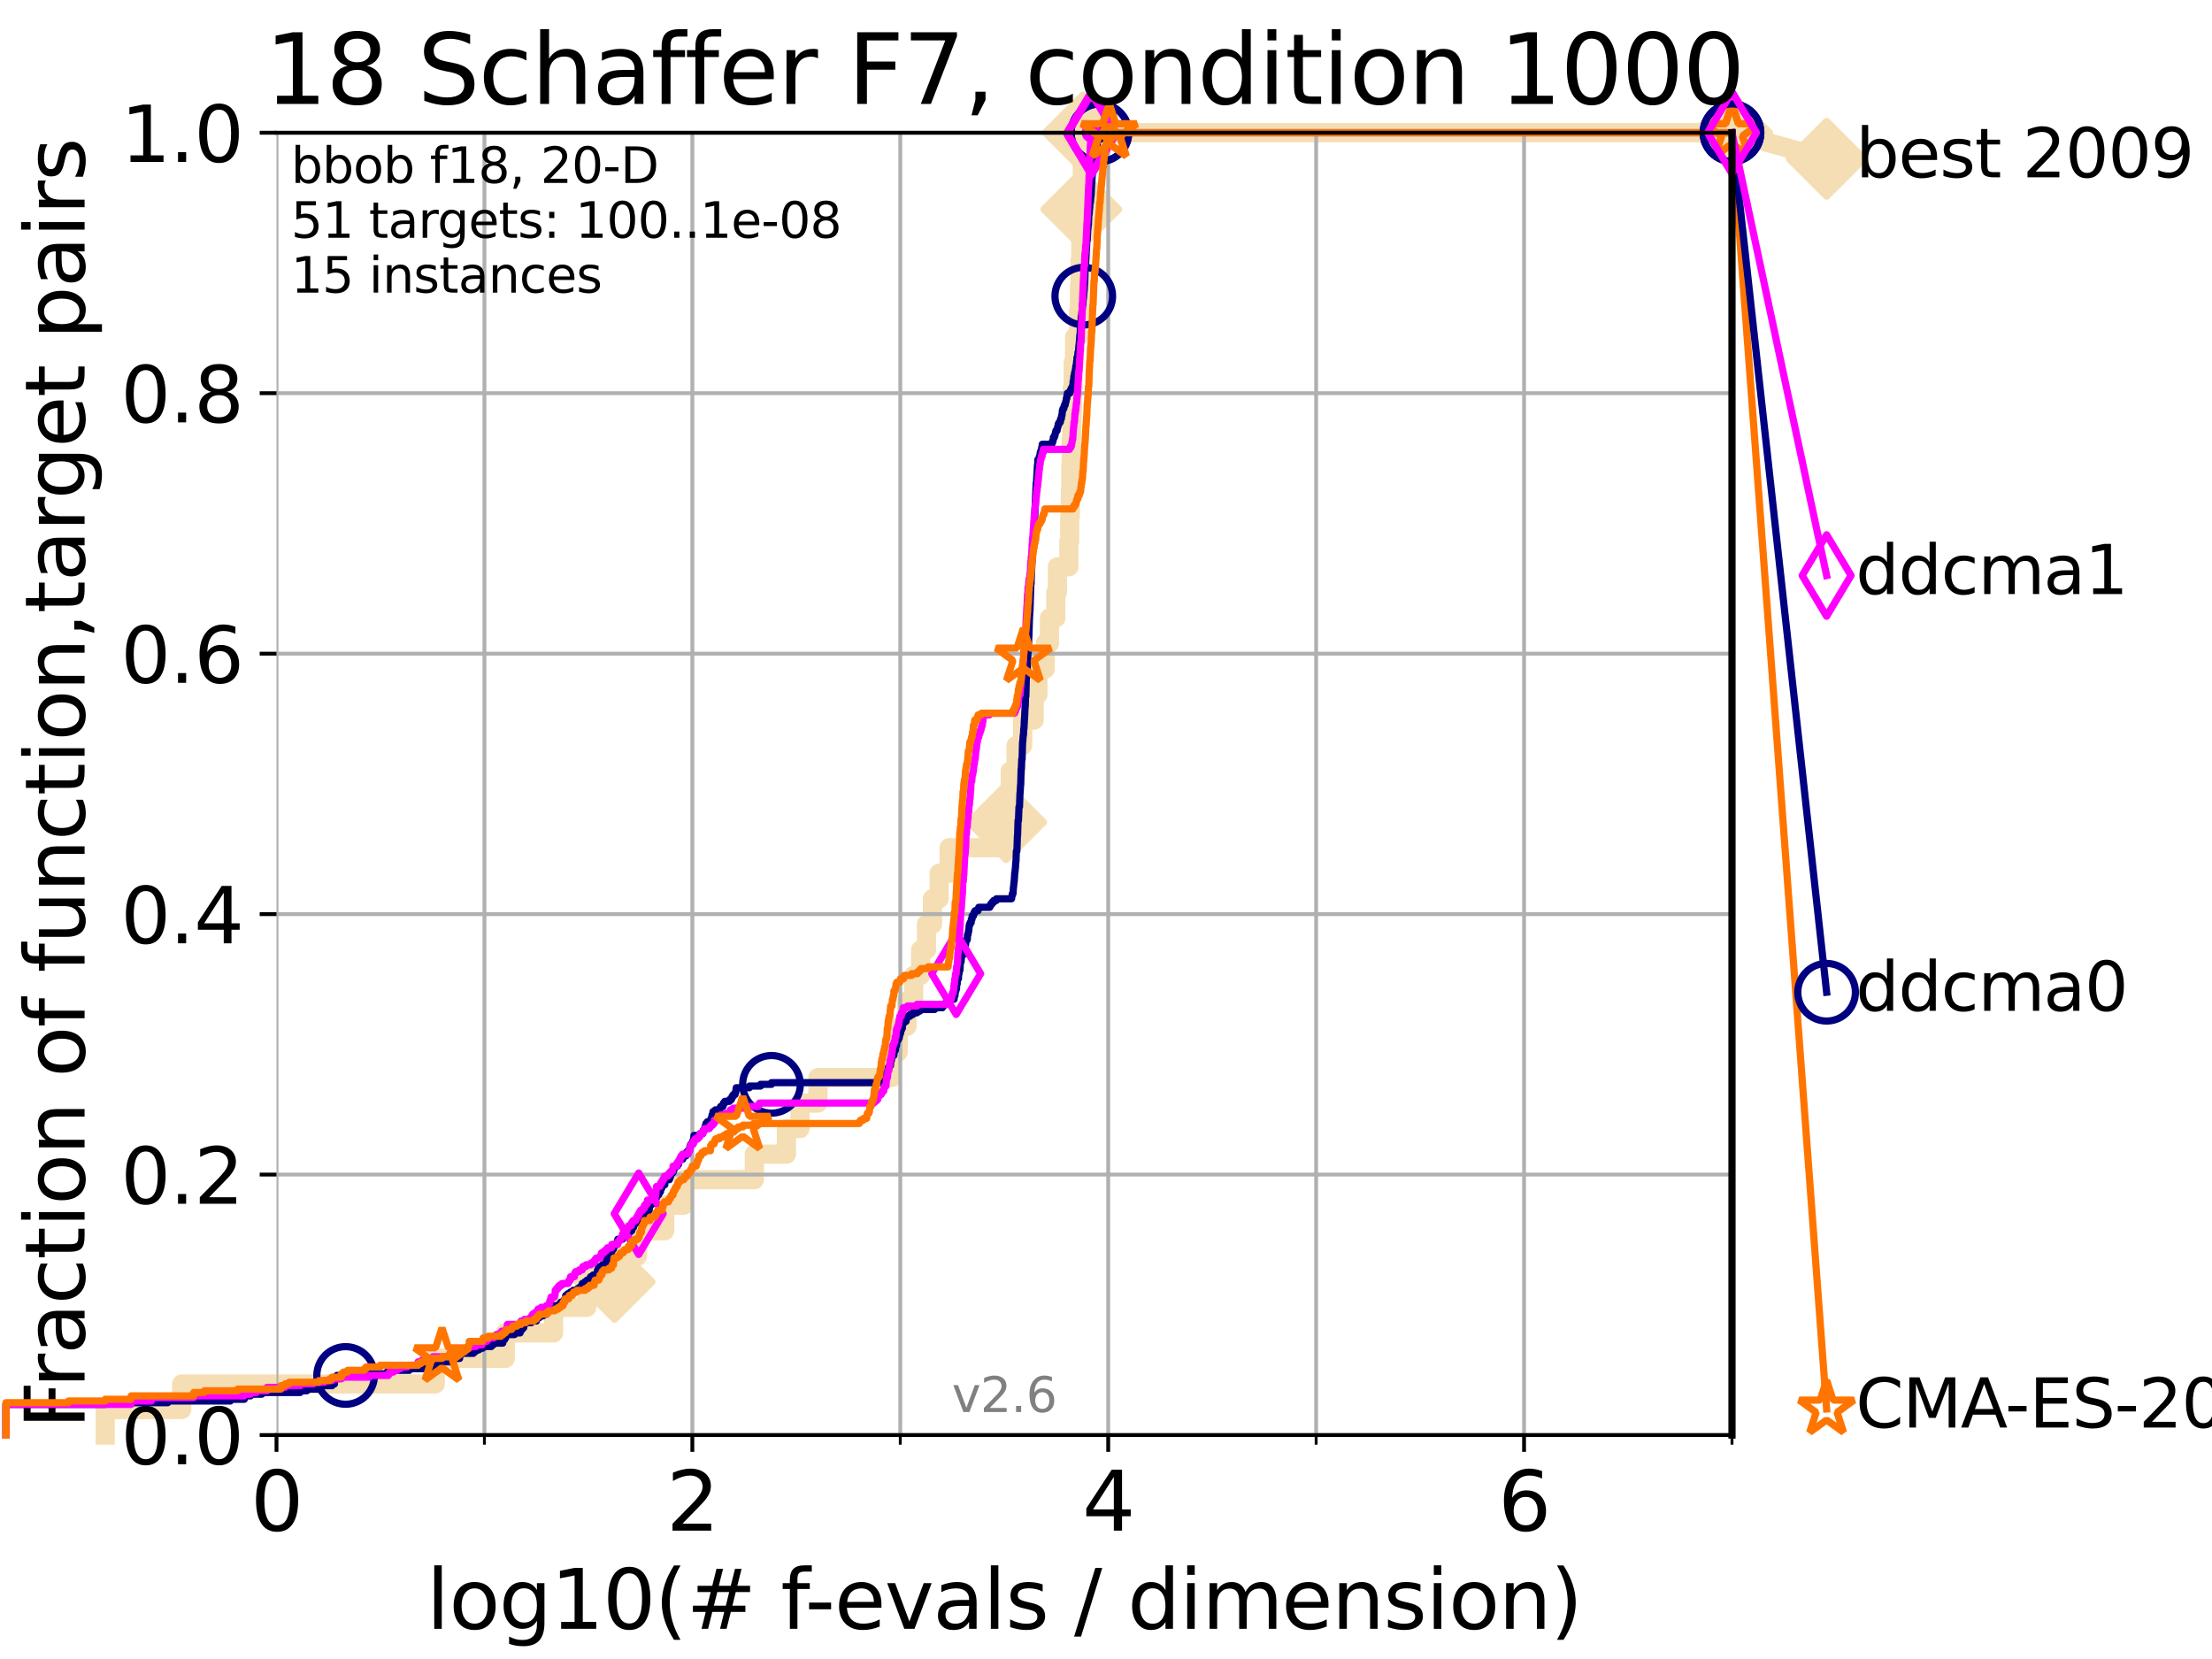 <?xml version="1.0" encoding="utf-8" standalone="no"?>
<!DOCTYPE svg PUBLIC "-//W3C//DTD SVG 1.1//EN"
  "http://www.w3.org/Graphics/SVG/1.1/DTD/svg11.dtd">
<svg xmlns:xlink="http://www.w3.org/1999/xlink" width="460.8pt" height="345.6pt" viewBox="0 0 460.8 345.6" xmlns="http://www.w3.org/2000/svg" version="1.1">
 <defs>
  <style type="text/css">*{stroke-linejoin: round; stroke-linecap: butt}</style>
 </defs>
 <g id="figure_1">
  <g id="patch_1">
   <path d="M 0 345.6 
L 460.8 345.6 
L 460.8 0 
L 0 0 
z
" style="fill: #ffffff"/>
  </g>
  <g id="axes_1">
   <g id="patch_2">
    <path d="M 57.6 298.944 
L 360.806 298.944 
L 360.806 27.648 
L 57.6 27.648 
z
" style="fill: #ffffff"/>
   </g>
   <g id="line2d_1">
    <path d="M 21.912 298.944 
L 21.912 293.624 
L 37.851 293.624 
L 37.851 288.305 
L 90.668 288.305 
L 90.668 282.985 
L 105.263 282.985 
L 105.263 277.666 
L 115.315 277.666 
L 115.315 272.346 
L 122.229 272.346 
L 122.229 267.027 
L 128.023 267.027 
L 128.023 261.707 
L 132.812 261.707 
L 132.812 256.388 
L 138.477 256.388 
L 138.477 251.068 
L 142.425 251.068 
L 142.425 245.749 
L 157.137 245.749 
L 157.137 240.429 
L 163.83 240.429 
L 163.83 235.11 
L 166.656 235.11 
L 166.656 229.79 
L 170.391 229.79 
L 170.391 224.471 
L 185.752 224.471 
L 185.752 219.151 
L 187.128 219.151 
L 187.128 213.832 
L 188.929 213.832 
L 188.929 208.512 
L 190.322 208.512 
L 190.322 203.192 
L 191.786 203.192 
L 191.786 197.873 
L 192.995 197.873 
L 192.995 192.553 
L 194.244 192.553 
L 194.244 187.234 
L 195.644 187.234 
L 195.644 181.914 
L 197.71 181.914 
L 197.71 176.595 
L 208.56 176.595 
L 208.56 171.275 
L 209.596 171.275 
L 209.596 165.956 
L 210.447 165.956 
L 210.447 160.636 
L 211.662 160.636 
L 211.662 155.317 
L 213.039 155.317 
L 213.039 149.997 
L 215.437 149.997 
L 215.437 144.678 
L 216.212 144.678 
L 216.212 139.358 
L 217.735 139.358 
L 217.735 134.039 
L 218.613 134.039 
L 218.613 128.719 
L 219.951 128.719 
L 219.951 123.4 
L 220.273 123.4 
L 220.273 118.08 
L 222.66 118.08 
L 222.66 112.76 
L 222.844 112.76 
L 222.844 107.441 
L 222.972 107.441 
L 222.972 102.121 
L 223.078 102.121 
L 223.078 96.802 
L 223.157 96.802 
L 223.157 91.482 
L 223.258 91.482 
L 223.258 86.163 
L 223.386 86.163 
L 223.386 80.843 
L 223.565 80.843 
L 223.565 75.524 
L 223.849 75.524 
L 223.849 70.204 
L 224.676 70.204 
L 224.676 64.885 
L 224.873 64.885 
L 224.873 59.565 
L 225.009 59.565 
L 225.009 54.246 
L 225.16 54.246 
L 225.16 48.926 
L 225.262 48.926 
L 225.262 43.607 
L 225.376 43.607 
L 225.376 38.287 
L 225.475 38.287 
L 225.475 32.968 
L 225.579 32.968 
L 225.579 27.648 
L 360.806 27.648 
" style="fill: none; stroke: #f5deb3; stroke-width: 4; stroke-linecap: square"/>
   </g>
   <g id="line2d_2">
    <defs>
     <path id="m192c5dd640" d="M -0 7.778 
L 7.778 0 
L 0 -7.778 
L -7.778 -0 
z
" style="stroke: #f5deb3; stroke-width: 1.5; stroke-linejoin: miter"/>
    </defs>
    <g>
     <use xlink:href="#m192c5dd640" x="128.023" y="267.027" style="fill: #f5deb3; stroke: #f5deb3; stroke-width: 1.5; stroke-linejoin: miter"/>
     <use xlink:href="#m192c5dd640" x="209.596" y="171.275" style="fill: #f5deb3; stroke: #f5deb3; stroke-width: 1.5; stroke-linejoin: miter"/>
     <use xlink:href="#m192c5dd640" x="225.262" y="43.607" style="fill: #f5deb3; stroke: #f5deb3; stroke-width: 1.5; stroke-linejoin: miter"/>
     <use xlink:href="#m192c5dd640" x="225.579" y="27.648" style="fill: #f5deb3; stroke: #f5deb3; stroke-width: 1.5; stroke-linejoin: miter"/>
     <use xlink:href="#m192c5dd640" x="225.579" y="27.648" style="fill: #f5deb3; stroke: #f5deb3; stroke-width: 1.5; stroke-linejoin: miter"/>
     <use xlink:href="#m192c5dd640" x="360.806" y="27.648" style="fill: #f5deb3; stroke: #f5deb3; stroke-width: 1.5; stroke-linejoin: miter"/>
    </g>
   </g>
   <g id="line2d_3">
    <path style="fill: none; stroke: #f5deb3; stroke-width: 4; stroke-linecap: square"/>
    <g/>
   </g>
   <g id="line2d_4">
    <path d="M 360.806 27.648 
L 380.515 33.074 
" style="fill: none; stroke: #f5deb3; stroke-width: 4; stroke-linecap: square"/>
    <g>
     <use xlink:href="#m192c5dd640" x="360.806" y="27.648" style="fill: #f5deb3; stroke: #f5deb3; stroke-width: 1.5; stroke-linejoin: miter"/>
     <use xlink:href="#m192c5dd640" x="380.515" y="33.074" style="fill: #f5deb3; stroke: #f5deb3; stroke-width: 1.5; stroke-linejoin: miter"/>
    </g>
   </g>
   <g id="matplotlib.axis_1">
    <g id="xtick_1">
     <g id="line2d_5">
      <path d="M 57.6 298.944 
L 57.6 27.648 
" clip-path="url(#p9e9e1921cb)" style="fill: none; stroke: #b0b0b0; stroke-width: 0.8; stroke-linecap: square"/>
     </g>
     <g id="line2d_6">
      <defs>
       <path id="m2a8a2a03e1" d="M 0 0 
L 0 3.5 
" style="stroke: #000000; stroke-width: 0.8"/>
      </defs>
      <g>
       <use xlink:href="#m2a8a2a03e1" x="57.6" y="298.944" style="stroke: #000000; stroke-width: 0.8"/>
      </g>
     </g>
     <g id="text_1">
      <!-- 0 -->
      <g transform="translate(52.192 318.861)scale(0.17 -0.17)">
       <defs>
        <path id="DejaVuSans-30" d="M 2034 4250 
Q 1547 4250 1301 3770 
Q 1056 3291 1056 2328 
Q 1056 1369 1301 889 
Q 1547 409 2034 409 
Q 2525 409 2770 889 
Q 3016 1369 3016 2328 
Q 3016 3291 2770 3770 
Q 2525 4250 2034 4250 
z
M 2034 4750 
Q 2819 4750 3233 4129 
Q 3647 3509 3647 2328 
Q 3647 1150 3233 529 
Q 2819 -91 2034 -91 
Q 1250 -91 836 529 
Q 422 1150 422 2328 
Q 422 3509 836 4129 
Q 1250 4750 2034 4750 
z
" transform="scale(0.016)"/>
       </defs>
       <use xlink:href="#DejaVuSans-30"/>
      </g>
     </g>
    </g>
    <g id="xtick_2">
     <g id="line2d_7">
      <path d="M 144.23 298.944 
L 144.23 27.648 
" clip-path="url(#p9e9e1921cb)" style="fill: none; stroke: #b0b0b0; stroke-width: 0.8; stroke-linecap: square"/>
     </g>
     <g id="line2d_8">
      <g>
       <use xlink:href="#m2a8a2a03e1" x="144.23" y="298.944" style="stroke: #000000; stroke-width: 0.8"/>
      </g>
     </g>
     <g id="text_2">
      <!-- 2 -->
      <g transform="translate(138.822 318.861)scale(0.17 -0.17)">
       <defs>
        <path id="DejaVuSans-32" d="M 1228 531 
L 3431 531 
L 3431 0 
L 469 0 
L 469 531 
Q 828 903 1448 1529 
Q 2069 2156 2228 2338 
Q 2531 2678 2651 2914 
Q 2772 3150 2772 3378 
Q 2772 3750 2511 3984 
Q 2250 4219 1831 4219 
Q 1534 4219 1204 4116 
Q 875 4013 500 3803 
L 500 4441 
Q 881 4594 1212 4672 
Q 1544 4750 1819 4750 
Q 2544 4750 2975 4387 
Q 3406 4025 3406 3419 
Q 3406 3131 3298 2873 
Q 3191 2616 2906 2266 
Q 2828 2175 2409 1742 
Q 1991 1309 1228 531 
z
" transform="scale(0.016)"/>
       </defs>
       <use xlink:href="#DejaVuSans-32"/>
      </g>
     </g>
    </g>
    <g id="xtick_3">
     <g id="line2d_9">
      <path d="M 230.861 298.944 
L 230.861 27.648 
" clip-path="url(#p9e9e1921cb)" style="fill: none; stroke: #b0b0b0; stroke-width: 0.8; stroke-linecap: square"/>
     </g>
     <g id="line2d_10">
      <g>
       <use xlink:href="#m2a8a2a03e1" x="230.861" y="298.944" style="stroke: #000000; stroke-width: 0.8"/>
      </g>
     </g>
     <g id="text_3">
      <!-- 4 -->
      <g transform="translate(225.453 318.861)scale(0.17 -0.17)">
       <defs>
        <path id="DejaVuSans-34" d="M 2419 4116 
L 825 1625 
L 2419 1625 
L 2419 4116 
z
M 2253 4666 
L 3047 4666 
L 3047 1625 
L 3713 1625 
L 3713 1100 
L 3047 1100 
L 3047 0 
L 2419 0 
L 2419 1100 
L 313 1100 
L 313 1709 
L 2253 4666 
z
" transform="scale(0.016)"/>
       </defs>
       <use xlink:href="#DejaVuSans-34"/>
      </g>
     </g>
    </g>
    <g id="xtick_4">
     <g id="line2d_11">
      <path d="M 317.491 298.944 
L 317.491 27.648 
" clip-path="url(#p9e9e1921cb)" style="fill: none; stroke: #b0b0b0; stroke-width: 0.8; stroke-linecap: square"/>
     </g>
     <g id="line2d_12">
      <g>
       <use xlink:href="#m2a8a2a03e1" x="317.491" y="298.944" style="stroke: #000000; stroke-width: 0.8"/>
      </g>
     </g>
     <g id="text_4">
      <!-- 6 -->
      <g transform="translate(312.083 318.861)scale(0.17 -0.17)">
       <defs>
        <path id="DejaVuSans-36" d="M 2113 2584 
Q 1688 2584 1439 2293 
Q 1191 2003 1191 1497 
Q 1191 994 1439 701 
Q 1688 409 2113 409 
Q 2538 409 2786 701 
Q 3034 994 3034 1497 
Q 3034 2003 2786 2293 
Q 2538 2584 2113 2584 
z
M 3366 4563 
L 3366 3988 
Q 3128 4100 2886 4159 
Q 2644 4219 2406 4219 
Q 1781 4219 1451 3797 
Q 1122 3375 1075 2522 
Q 1259 2794 1537 2939 
Q 1816 3084 2150 3084 
Q 2853 3084 3261 2657 
Q 3669 2231 3669 1497 
Q 3669 778 3244 343 
Q 2819 -91 2113 -91 
Q 1303 -91 875 529 
Q 447 1150 447 2328 
Q 447 3434 972 4092 
Q 1497 4750 2381 4750 
Q 2619 4750 2861 4703 
Q 3103 4656 3366 4563 
z
" transform="scale(0.016)"/>
       </defs>
       <use xlink:href="#DejaVuSans-36"/>
      </g>
     </g>
    </g>
    <g id="xtick_5">
     <g id="line2d_13">
      <path d="M 100.915 298.944 
L 100.915 27.648 
" clip-path="url(#p9e9e1921cb)" style="fill: none; stroke: #b0b0b0; stroke-width: 0.8; stroke-linecap: square"/>
     </g>
     <g id="line2d_14">
      <defs>
       <path id="m8c65a4ad01" d="M 0 0 
L 0 2 
" style="stroke: #000000; stroke-width: 0.6"/>
      </defs>
      <g>
       <use xlink:href="#m8c65a4ad01" x="100.915" y="298.944" style="stroke: #000000; stroke-width: 0.6"/>
      </g>
     </g>
    </g>
    <g id="xtick_6">
     <g id="line2d_15">
      <path d="M 187.546 298.944 
L 187.546 27.648 
" clip-path="url(#p9e9e1921cb)" style="fill: none; stroke: #b0b0b0; stroke-width: 0.8; stroke-linecap: square"/>
     </g>
     <g id="line2d_16">
      <g>
       <use xlink:href="#m8c65a4ad01" x="187.546" y="298.944" style="stroke: #000000; stroke-width: 0.6"/>
      </g>
     </g>
    </g>
    <g id="xtick_7">
     <g id="line2d_17">
      <path d="M 274.176 298.944 
L 274.176 27.648 
" clip-path="url(#p9e9e1921cb)" style="fill: none; stroke: #b0b0b0; stroke-width: 0.8; stroke-linecap: square"/>
     </g>
     <g id="line2d_18">
      <g>
       <use xlink:href="#m8c65a4ad01" x="274.176" y="298.944" style="stroke: #000000; stroke-width: 0.6"/>
      </g>
     </g>
    </g>
    <g id="xtick_8">
     <g id="line2d_19">
      <path d="M 360.806 298.944 
L 360.806 27.648 
" clip-path="url(#p9e9e1921cb)" style="fill: none; stroke: #b0b0b0; stroke-width: 0.8; stroke-linecap: square"/>
     </g>
     <g id="line2d_20">
      <g>
       <use xlink:href="#m8c65a4ad01" x="360.806" y="298.944" style="stroke: #000000; stroke-width: 0.6"/>
      </g>
     </g>
    </g>
    <g id="text_5">
     <!-- log10(# f-evals / dimension) -->
     <g transform="translate(88.823 339.314)scale(0.17 -0.17)">
      <defs>
       <path id="DejaVuSans-6c" d="M 603 4863 
L 1178 4863 
L 1178 0 
L 603 0 
L 603 4863 
z
" transform="scale(0.016)"/>
       <path id="DejaVuSans-6f" d="M 1959 3097 
Q 1497 3097 1228 2736 
Q 959 2375 959 1747 
Q 959 1119 1226 758 
Q 1494 397 1959 397 
Q 2419 397 2687 759 
Q 2956 1122 2956 1747 
Q 2956 2369 2687 2733 
Q 2419 3097 1959 3097 
z
M 1959 3584 
Q 2709 3584 3137 3096 
Q 3566 2609 3566 1747 
Q 3566 888 3137 398 
Q 2709 -91 1959 -91 
Q 1206 -91 779 398 
Q 353 888 353 1747 
Q 353 2609 779 3096 
Q 1206 3584 1959 3584 
z
" transform="scale(0.016)"/>
       <path id="DejaVuSans-67" d="M 2906 1791 
Q 2906 2416 2648 2759 
Q 2391 3103 1925 3103 
Q 1463 3103 1205 2759 
Q 947 2416 947 1791 
Q 947 1169 1205 825 
Q 1463 481 1925 481 
Q 2391 481 2648 825 
Q 2906 1169 2906 1791 
z
M 3481 434 
Q 3481 -459 3084 -895 
Q 2688 -1331 1869 -1331 
Q 1566 -1331 1297 -1286 
Q 1028 -1241 775 -1147 
L 775 -588 
Q 1028 -725 1275 -790 
Q 1522 -856 1778 -856 
Q 2344 -856 2625 -561 
Q 2906 -266 2906 331 
L 2906 616 
Q 2728 306 2450 153 
Q 2172 0 1784 0 
Q 1141 0 747 490 
Q 353 981 353 1791 
Q 353 2603 747 3093 
Q 1141 3584 1784 3584 
Q 2172 3584 2450 3431 
Q 2728 3278 2906 2969 
L 2906 3500 
L 3481 3500 
L 3481 434 
z
" transform="scale(0.016)"/>
       <path id="DejaVuSans-31" d="M 794 531 
L 1825 531 
L 1825 4091 
L 703 3866 
L 703 4441 
L 1819 4666 
L 2450 4666 
L 2450 531 
L 3481 531 
L 3481 0 
L 794 0 
L 794 531 
z
" transform="scale(0.016)"/>
       <path id="DejaVuSans-28" d="M 1984 4856 
Q 1566 4138 1362 3434 
Q 1159 2731 1159 2009 
Q 1159 1288 1364 580 
Q 1569 -128 1984 -844 
L 1484 -844 
Q 1016 -109 783 600 
Q 550 1309 550 2009 
Q 550 2706 781 3412 
Q 1013 4119 1484 4856 
L 1984 4856 
z
" transform="scale(0.016)"/>
       <path id="DejaVuSans-23" d="M 3272 2816 
L 2363 2816 
L 2100 1772 
L 3016 1772 
L 3272 2816 
z
M 2803 4594 
L 2478 3297 
L 3391 3297 
L 3719 4594 
L 4219 4594 
L 3897 3297 
L 4872 3297 
L 4872 2816 
L 3775 2816 
L 3519 1772 
L 4513 1772 
L 4513 1294 
L 3397 1294 
L 3072 0 
L 2572 0 
L 2894 1294 
L 1978 1294 
L 1656 0 
L 1153 0 
L 1478 1294 
L 494 1294 
L 494 1772 
L 1594 1772 
L 1856 2816 
L 850 2816 
L 850 3297 
L 1978 3297 
L 2297 4594 
L 2803 4594 
z
" transform="scale(0.016)"/>
       <path id="DejaVuSans-20" transform="scale(0.016)"/>
       <path id="DejaVuSans-66" d="M 2375 4863 
L 2375 4384 
L 1825 4384 
Q 1516 4384 1395 4259 
Q 1275 4134 1275 3809 
L 1275 3500 
L 2222 3500 
L 2222 3053 
L 1275 3053 
L 1275 0 
L 697 0 
L 697 3053 
L 147 3053 
L 147 3500 
L 697 3500 
L 697 3744 
Q 697 4328 969 4595 
Q 1241 4863 1831 4863 
L 2375 4863 
z
" transform="scale(0.016)"/>
       <path id="DejaVuSans-2d" d="M 313 2009 
L 1997 2009 
L 1997 1497 
L 313 1497 
L 313 2009 
z
" transform="scale(0.016)"/>
       <path id="DejaVuSans-65" d="M 3597 1894 
L 3597 1613 
L 953 1613 
Q 991 1019 1311 708 
Q 1631 397 2203 397 
Q 2534 397 2845 478 
Q 3156 559 3463 722 
L 3463 178 
Q 3153 47 2828 -22 
Q 2503 -91 2169 -91 
Q 1331 -91 842 396 
Q 353 884 353 1716 
Q 353 2575 817 3079 
Q 1281 3584 2069 3584 
Q 2775 3584 3186 3129 
Q 3597 2675 3597 1894 
z
M 3022 2063 
Q 3016 2534 2758 2815 
Q 2500 3097 2075 3097 
Q 1594 3097 1305 2825 
Q 1016 2553 972 2059 
L 3022 2063 
z
" transform="scale(0.016)"/>
       <path id="DejaVuSans-76" d="M 191 3500 
L 800 3500 
L 1894 563 
L 2988 3500 
L 3597 3500 
L 2284 0 
L 1503 0 
L 191 3500 
z
" transform="scale(0.016)"/>
       <path id="DejaVuSans-61" d="M 2194 1759 
Q 1497 1759 1228 1600 
Q 959 1441 959 1056 
Q 959 750 1161 570 
Q 1363 391 1709 391 
Q 2188 391 2477 730 
Q 2766 1069 2766 1631 
L 2766 1759 
L 2194 1759 
z
M 3341 1997 
L 3341 0 
L 2766 0 
L 2766 531 
Q 2569 213 2275 61 
Q 1981 -91 1556 -91 
Q 1019 -91 701 211 
Q 384 513 384 1019 
Q 384 1609 779 1909 
Q 1175 2209 1959 2209 
L 2766 2209 
L 2766 2266 
Q 2766 2663 2505 2880 
Q 2244 3097 1772 3097 
Q 1472 3097 1187 3025 
Q 903 2953 641 2809 
L 641 3341 
Q 956 3463 1253 3523 
Q 1550 3584 1831 3584 
Q 2591 3584 2966 3190 
Q 3341 2797 3341 1997 
z
" transform="scale(0.016)"/>
       <path id="DejaVuSans-73" d="M 2834 3397 
L 2834 2853 
Q 2591 2978 2328 3040 
Q 2066 3103 1784 3103 
Q 1356 3103 1142 2972 
Q 928 2841 928 2578 
Q 928 2378 1081 2264 
Q 1234 2150 1697 2047 
L 1894 2003 
Q 2506 1872 2764 1633 
Q 3022 1394 3022 966 
Q 3022 478 2636 193 
Q 2250 -91 1575 -91 
Q 1294 -91 989 -36 
Q 684 19 347 128 
L 347 722 
Q 666 556 975 473 
Q 1284 391 1588 391 
Q 1994 391 2212 530 
Q 2431 669 2431 922 
Q 2431 1156 2273 1281 
Q 2116 1406 1581 1522 
L 1381 1569 
Q 847 1681 609 1914 
Q 372 2147 372 2553 
Q 372 3047 722 3315 
Q 1072 3584 1716 3584 
Q 2034 3584 2315 3537 
Q 2597 3491 2834 3397 
z
" transform="scale(0.016)"/>
       <path id="DejaVuSans-2f" d="M 1625 4666 
L 2156 4666 
L 531 -594 
L 0 -594 
L 1625 4666 
z
" transform="scale(0.016)"/>
       <path id="DejaVuSans-64" d="M 2906 2969 
L 2906 4863 
L 3481 4863 
L 3481 0 
L 2906 0 
L 2906 525 
Q 2725 213 2448 61 
Q 2172 -91 1784 -91 
Q 1150 -91 751 415 
Q 353 922 353 1747 
Q 353 2572 751 3078 
Q 1150 3584 1784 3584 
Q 2172 3584 2448 3432 
Q 2725 3281 2906 2969 
z
M 947 1747 
Q 947 1113 1208 752 
Q 1469 391 1925 391 
Q 2381 391 2643 752 
Q 2906 1113 2906 1747 
Q 2906 2381 2643 2742 
Q 2381 3103 1925 3103 
Q 1469 3103 1208 2742 
Q 947 2381 947 1747 
z
" transform="scale(0.016)"/>
       <path id="DejaVuSans-69" d="M 603 3500 
L 1178 3500 
L 1178 0 
L 603 0 
L 603 3500 
z
M 603 4863 
L 1178 4863 
L 1178 4134 
L 603 4134 
L 603 4863 
z
" transform="scale(0.016)"/>
       <path id="DejaVuSans-6d" d="M 3328 2828 
Q 3544 3216 3844 3400 
Q 4144 3584 4550 3584 
Q 5097 3584 5394 3201 
Q 5691 2819 5691 2113 
L 5691 0 
L 5113 0 
L 5113 2094 
Q 5113 2597 4934 2840 
Q 4756 3084 4391 3084 
Q 3944 3084 3684 2787 
Q 3425 2491 3425 1978 
L 3425 0 
L 2847 0 
L 2847 2094 
Q 2847 2600 2669 2842 
Q 2491 3084 2119 3084 
Q 1678 3084 1418 2786 
Q 1159 2488 1159 1978 
L 1159 0 
L 581 0 
L 581 3500 
L 1159 3500 
L 1159 2956 
Q 1356 3278 1631 3431 
Q 1906 3584 2284 3584 
Q 2666 3584 2933 3390 
Q 3200 3197 3328 2828 
z
" transform="scale(0.016)"/>
       <path id="DejaVuSans-6e" d="M 3513 2113 
L 3513 0 
L 2938 0 
L 2938 2094 
Q 2938 2591 2744 2837 
Q 2550 3084 2163 3084 
Q 1697 3084 1428 2787 
Q 1159 2491 1159 1978 
L 1159 0 
L 581 0 
L 581 3500 
L 1159 3500 
L 1159 2956 
Q 1366 3272 1645 3428 
Q 1925 3584 2291 3584 
Q 2894 3584 3203 3211 
Q 3513 2838 3513 2113 
z
" transform="scale(0.016)"/>
       <path id="DejaVuSans-29" d="M 513 4856 
L 1013 4856 
Q 1481 4119 1714 3412 
Q 1947 2706 1947 2009 
Q 1947 1309 1714 600 
Q 1481 -109 1013 -844 
L 513 -844 
Q 928 -128 1133 580 
Q 1338 1288 1338 2009 
Q 1338 2731 1133 3434 
Q 928 4138 513 4856 
z
" transform="scale(0.016)"/>
      </defs>
      <use xlink:href="#DejaVuSans-6c"/>
      <use xlink:href="#DejaVuSans-6f" x="27.783"/>
      <use xlink:href="#DejaVuSans-67" x="88.965"/>
      <use xlink:href="#DejaVuSans-31" x="152.441"/>
      <use xlink:href="#DejaVuSans-30" x="216.064"/>
      <use xlink:href="#DejaVuSans-28" x="279.688"/>
      <use xlink:href="#DejaVuSans-23" x="318.701"/>
      <use xlink:href="#DejaVuSans-20" x="402.49"/>
      <use xlink:href="#DejaVuSans-66" x="434.277"/>
      <use xlink:href="#DejaVuSans-2d" x="463.982"/>
      <use xlink:href="#DejaVuSans-65" x="500.066"/>
      <use xlink:href="#DejaVuSans-76" x="561.59"/>
      <use xlink:href="#DejaVuSans-61" x="620.77"/>
      <use xlink:href="#DejaVuSans-6c" x="682.049"/>
      <use xlink:href="#DejaVuSans-73" x="709.832"/>
      <use xlink:href="#DejaVuSans-20" x="761.932"/>
      <use xlink:href="#DejaVuSans-2f" x="793.719"/>
      <use xlink:href="#DejaVuSans-20" x="827.41"/>
      <use xlink:href="#DejaVuSans-64" x="859.197"/>
      <use xlink:href="#DejaVuSans-69" x="922.674"/>
      <use xlink:href="#DejaVuSans-6d" x="950.457"/>
      <use xlink:href="#DejaVuSans-65" x="1047.869"/>
      <use xlink:href="#DejaVuSans-6e" x="1109.393"/>
      <use xlink:href="#DejaVuSans-73" x="1172.771"/>
      <use xlink:href="#DejaVuSans-69" x="1224.871"/>
      <use xlink:href="#DejaVuSans-6f" x="1252.654"/>
      <use xlink:href="#DejaVuSans-6e" x="1313.836"/>
      <use xlink:href="#DejaVuSans-29" x="1377.215"/>
     </g>
    </g>
   </g>
   <g id="matplotlib.axis_2">
    <g id="ytick_1">
     <g id="line2d_21">
      <path d="M 57.6 298.944 
L 360.806 298.944 
" clip-path="url(#p9e9e1921cb)" style="fill: none; stroke: #b0b0b0; stroke-width: 0.8; stroke-linecap: square"/>
     </g>
     <g id="line2d_22">
      <defs>
       <path id="m85655ded43" d="M 0 0 
L -3.5 0 
" style="stroke: #000000; stroke-width: 0.8"/>
      </defs>
      <g>
       <use xlink:href="#m85655ded43" x="57.6" y="298.944" style="stroke: #000000; stroke-width: 0.8"/>
      </g>
     </g>
     <g id="text_6">
      <!-- 0.0 -->
      <g transform="translate(25.155 305.023)scale(0.16 -0.16)">
       <defs>
        <path id="DejaVuSans-2e" d="M 684 794 
L 1344 794 
L 1344 0 
L 684 0 
L 684 794 
z
" transform="scale(0.016)"/>
       </defs>
       <use xlink:href="#DejaVuSans-30"/>
       <use xlink:href="#DejaVuSans-2e" x="63.623"/>
       <use xlink:href="#DejaVuSans-30" x="95.41"/>
      </g>
     </g>
    </g>
    <g id="ytick_2">
     <g id="line2d_23">
      <path d="M 57.6 244.685 
L 360.806 244.685 
" clip-path="url(#p9e9e1921cb)" style="fill: none; stroke: #b0b0b0; stroke-width: 0.8; stroke-linecap: square"/>
     </g>
     <g id="line2d_24">
      <g>
       <use xlink:href="#m85655ded43" x="57.6" y="244.685" style="stroke: #000000; stroke-width: 0.8"/>
      </g>
     </g>
     <g id="text_7">
      <!-- 0.2 -->
      <g transform="translate(25.155 250.764)scale(0.16 -0.16)">
       <use xlink:href="#DejaVuSans-30"/>
       <use xlink:href="#DejaVuSans-2e" x="63.623"/>
       <use xlink:href="#DejaVuSans-32" x="95.41"/>
      </g>
     </g>
    </g>
    <g id="ytick_3">
     <g id="line2d_25">
      <path d="M 57.6 190.426 
L 360.806 190.426 
" clip-path="url(#p9e9e1921cb)" style="fill: none; stroke: #b0b0b0; stroke-width: 0.8; stroke-linecap: square"/>
     </g>
     <g id="line2d_26">
      <g>
       <use xlink:href="#m85655ded43" x="57.6" y="190.426" style="stroke: #000000; stroke-width: 0.8"/>
      </g>
     </g>
     <g id="text_8">
      <!-- 0.4 -->
      <g transform="translate(25.155 196.504)scale(0.16 -0.16)">
       <use xlink:href="#DejaVuSans-30"/>
       <use xlink:href="#DejaVuSans-2e" x="63.623"/>
       <use xlink:href="#DejaVuSans-34" x="95.41"/>
      </g>
     </g>
    </g>
    <g id="ytick_4">
     <g id="line2d_27">
      <path d="M 57.6 136.166 
L 360.806 136.166 
" clip-path="url(#p9e9e1921cb)" style="fill: none; stroke: #b0b0b0; stroke-width: 0.8; stroke-linecap: square"/>
     </g>
     <g id="line2d_28">
      <g>
       <use xlink:href="#m85655ded43" x="57.6" y="136.166" style="stroke: #000000; stroke-width: 0.8"/>
      </g>
     </g>
     <g id="text_9">
      <!-- 0.6 -->
      <g transform="translate(25.155 142.245)scale(0.16 -0.16)">
       <use xlink:href="#DejaVuSans-30"/>
       <use xlink:href="#DejaVuSans-2e" x="63.623"/>
       <use xlink:href="#DejaVuSans-36" x="95.41"/>
      </g>
     </g>
    </g>
    <g id="ytick_5">
     <g id="line2d_29">
      <path d="M 57.6 81.907 
L 360.806 81.907 
" clip-path="url(#p9e9e1921cb)" style="fill: none; stroke: #b0b0b0; stroke-width: 0.8; stroke-linecap: square"/>
     </g>
     <g id="line2d_30">
      <g>
       <use xlink:href="#m85655ded43" x="57.6" y="81.907" style="stroke: #000000; stroke-width: 0.8"/>
      </g>
     </g>
     <g id="text_10">
      <!-- 0.8 -->
      <g transform="translate(25.155 87.986)scale(0.16 -0.16)">
       <defs>
        <path id="DejaVuSans-38" d="M 2034 2216 
Q 1584 2216 1326 1975 
Q 1069 1734 1069 1313 
Q 1069 891 1326 650 
Q 1584 409 2034 409 
Q 2484 409 2743 651 
Q 3003 894 3003 1313 
Q 3003 1734 2745 1975 
Q 2488 2216 2034 2216 
z
M 1403 2484 
Q 997 2584 770 2862 
Q 544 3141 544 3541 
Q 544 4100 942 4425 
Q 1341 4750 2034 4750 
Q 2731 4750 3128 4425 
Q 3525 4100 3525 3541 
Q 3525 3141 3298 2862 
Q 3072 2584 2669 2484 
Q 3125 2378 3379 2068 
Q 3634 1759 3634 1313 
Q 3634 634 3220 271 
Q 2806 -91 2034 -91 
Q 1263 -91 848 271 
Q 434 634 434 1313 
Q 434 1759 690 2068 
Q 947 2378 1403 2484 
z
M 1172 3481 
Q 1172 3119 1398 2916 
Q 1625 2713 2034 2713 
Q 2441 2713 2670 2916 
Q 2900 3119 2900 3481 
Q 2900 3844 2670 4047 
Q 2441 4250 2034 4250 
Q 1625 4250 1398 4047 
Q 1172 3844 1172 3481 
z
" transform="scale(0.016)"/>
       </defs>
       <use xlink:href="#DejaVuSans-30"/>
       <use xlink:href="#DejaVuSans-2e" x="63.623"/>
       <use xlink:href="#DejaVuSans-38" x="95.41"/>
      </g>
     </g>
    </g>
    <g id="ytick_6">
     <g id="line2d_31">
      <path d="M 57.6 27.648 
L 360.806 27.648 
" clip-path="url(#p9e9e1921cb)" style="fill: none; stroke: #b0b0b0; stroke-width: 0.8; stroke-linecap: square"/>
     </g>
     <g id="line2d_32">
      <g>
       <use xlink:href="#m85655ded43" x="57.6" y="27.648" style="stroke: #000000; stroke-width: 0.8"/>
      </g>
     </g>
     <g id="text_11">
      <!-- 1.0 -->
      <g transform="translate(25.155 33.727)scale(0.16 -0.16)">
       <use xlink:href="#DejaVuSans-31"/>
       <use xlink:href="#DejaVuSans-2e" x="63.623"/>
       <use xlink:href="#DejaVuSans-30" x="95.41"/>
      </g>
     </g>
    </g>
    <g id="text_12">
     <!-- Fraction of function,target pairs -->
     <g transform="translate(17.62 297.681)rotate(-90)scale(0.17 -0.17)">
      <defs>
       <path id="DejaVuSans-46" d="M 628 4666 
L 3309 4666 
L 3309 4134 
L 1259 4134 
L 1259 2759 
L 3109 2759 
L 3109 2228 
L 1259 2228 
L 1259 0 
L 628 0 
L 628 4666 
z
" transform="scale(0.016)"/>
       <path id="DejaVuSans-72" d="M 2631 2963 
Q 2534 3019 2420 3045 
Q 2306 3072 2169 3072 
Q 1681 3072 1420 2755 
Q 1159 2438 1159 1844 
L 1159 0 
L 581 0 
L 581 3500 
L 1159 3500 
L 1159 2956 
Q 1341 3275 1631 3429 
Q 1922 3584 2338 3584 
Q 2397 3584 2469 3576 
Q 2541 3569 2628 3553 
L 2631 2963 
z
" transform="scale(0.016)"/>
       <path id="DejaVuSans-63" d="M 3122 3366 
L 3122 2828 
Q 2878 2963 2633 3030 
Q 2388 3097 2138 3097 
Q 1578 3097 1268 2742 
Q 959 2388 959 1747 
Q 959 1106 1268 751 
Q 1578 397 2138 397 
Q 2388 397 2633 464 
Q 2878 531 3122 666 
L 3122 134 
Q 2881 22 2623 -34 
Q 2366 -91 2075 -91 
Q 1284 -91 818 406 
Q 353 903 353 1747 
Q 353 2603 823 3093 
Q 1294 3584 2113 3584 
Q 2378 3584 2631 3529 
Q 2884 3475 3122 3366 
z
" transform="scale(0.016)"/>
       <path id="DejaVuSans-74" d="M 1172 4494 
L 1172 3500 
L 2356 3500 
L 2356 3053 
L 1172 3053 
L 1172 1153 
Q 1172 725 1289 603 
Q 1406 481 1766 481 
L 2356 481 
L 2356 0 
L 1766 0 
Q 1100 0 847 248 
Q 594 497 594 1153 
L 594 3053 
L 172 3053 
L 172 3500 
L 594 3500 
L 594 4494 
L 1172 4494 
z
" transform="scale(0.016)"/>
       <path id="DejaVuSans-75" d="M 544 1381 
L 544 3500 
L 1119 3500 
L 1119 1403 
Q 1119 906 1312 657 
Q 1506 409 1894 409 
Q 2359 409 2629 706 
Q 2900 1003 2900 1516 
L 2900 3500 
L 3475 3500 
L 3475 0 
L 2900 0 
L 2900 538 
Q 2691 219 2414 64 
Q 2138 -91 1772 -91 
Q 1169 -91 856 284 
Q 544 659 544 1381 
z
M 1991 3584 
L 1991 3584 
z
" transform="scale(0.016)"/>
       <path id="DejaVuSans-2c" d="M 750 794 
L 1409 794 
L 1409 256 
L 897 -744 
L 494 -744 
L 750 256 
L 750 794 
z
" transform="scale(0.016)"/>
       <path id="DejaVuSans-70" d="M 1159 525 
L 1159 -1331 
L 581 -1331 
L 581 3500 
L 1159 3500 
L 1159 2969 
Q 1341 3281 1617 3432 
Q 1894 3584 2278 3584 
Q 2916 3584 3314 3078 
Q 3713 2572 3713 1747 
Q 3713 922 3314 415 
Q 2916 -91 2278 -91 
Q 1894 -91 1617 61 
Q 1341 213 1159 525 
z
M 3116 1747 
Q 3116 2381 2855 2742 
Q 2594 3103 2138 3103 
Q 1681 3103 1420 2742 
Q 1159 2381 1159 1747 
Q 1159 1113 1420 752 
Q 1681 391 2138 391 
Q 2594 391 2855 752 
Q 3116 1113 3116 1747 
z
" transform="scale(0.016)"/>
      </defs>
      <use xlink:href="#DejaVuSans-46"/>
      <use xlink:href="#DejaVuSans-72" x="50.27"/>
      <use xlink:href="#DejaVuSans-61" x="91.383"/>
      <use xlink:href="#DejaVuSans-63" x="152.662"/>
      <use xlink:href="#DejaVuSans-74" x="207.643"/>
      <use xlink:href="#DejaVuSans-69" x="246.852"/>
      <use xlink:href="#DejaVuSans-6f" x="274.635"/>
      <use xlink:href="#DejaVuSans-6e" x="335.816"/>
      <use xlink:href="#DejaVuSans-20" x="399.195"/>
      <use xlink:href="#DejaVuSans-6f" x="430.982"/>
      <use xlink:href="#DejaVuSans-66" x="492.164"/>
      <use xlink:href="#DejaVuSans-20" x="527.369"/>
      <use xlink:href="#DejaVuSans-66" x="559.156"/>
      <use xlink:href="#DejaVuSans-75" x="594.361"/>
      <use xlink:href="#DejaVuSans-6e" x="657.74"/>
      <use xlink:href="#DejaVuSans-63" x="721.119"/>
      <use xlink:href="#DejaVuSans-74" x="776.1"/>
      <use xlink:href="#DejaVuSans-69" x="815.309"/>
      <use xlink:href="#DejaVuSans-6f" x="843.092"/>
      <use xlink:href="#DejaVuSans-6e" x="904.273"/>
      <use xlink:href="#DejaVuSans-2c" x="967.652"/>
      <use xlink:href="#DejaVuSans-74" x="999.439"/>
      <use xlink:href="#DejaVuSans-61" x="1038.648"/>
      <use xlink:href="#DejaVuSans-72" x="1099.928"/>
      <use xlink:href="#DejaVuSans-67" x="1139.291"/>
      <use xlink:href="#DejaVuSans-65" x="1202.768"/>
      <use xlink:href="#DejaVuSans-74" x="1264.291"/>
      <use xlink:href="#DejaVuSans-20" x="1303.5"/>
      <use xlink:href="#DejaVuSans-70" x="1335.287"/>
      <use xlink:href="#DejaVuSans-61" x="1398.764"/>
      <use xlink:href="#DejaVuSans-69" x="1460.043"/>
      <use xlink:href="#DejaVuSans-72" x="1487.826"/>
      <use xlink:href="#DejaVuSans-73" x="1528.939"/>
     </g>
    </g>
   </g>
   <g id="line2d_33">
    <defs>
     <path id="ma3390c601d" d="M 0 1.5 
C 0.398 1.5 0.779 1.342 1.061 1.061 
C 1.342 0.779 1.5 0.398 1.5 0 
C 1.5 -0.398 1.342 -0.779 1.061 -1.061 
C 0.779 -1.342 0.398 -1.5 0 -1.5 
C -0.398 -1.5 -0.779 -1.342 -1.061 -1.061 
C -1.342 -0.779 -1.5 -0.398 -1.5 0 
C -1.5 0.398 -1.342 0.779 -1.061 1.061 
C -0.779 1.342 -0.398 1.5 0 1.5 
z
" style="stroke: #f5deb3"/>
    </defs>
    <g>
     <use xlink:href="#ma3390c601d" x="225.579" y="27.648" style="fill: #f5deb3; stroke: #f5deb3"/>
     <use xlink:href="#ma3390c601d" x="225.579" y="27.648" style="fill: #f5deb3; stroke: #f5deb3"/>
    </g>
   </g>
   <g id="line2d_34">
    <defs>
     <path id="m20e6d6d22c" d="M 0 1.5 
C 0.398 1.5 0.779 1.342 1.061 1.061 
C 1.342 0.779 1.5 0.398 1.5 0 
C 1.5 -0.398 1.342 -0.779 1.061 -1.061 
C 0.779 -1.342 0.398 -1.5 0 -1.5 
C -0.398 -1.5 -0.779 -1.342 -1.061 -1.061 
C -1.342 -0.779 -1.5 -0.398 -1.5 0 
C -1.5 0.398 -1.342 0.779 -1.061 1.061 
C -0.779 1.342 -0.398 1.5 0 1.5 
z
" style="stroke: #000080"/>
    </defs>
    <g>
     <use xlink:href="#m20e6d6d22c" x="229.125" y="27.648" style="fill: #000080; stroke: #000080"/>
     <use xlink:href="#m20e6d6d22c" x="229.125" y="27.648" style="fill: #000080; stroke: #000080"/>
    </g>
   </g>
   <g id="line2d_35">
    <path d="M 1.246 298.944 
L 1.246 292.561 
L 21.912 292.561 
L 21.912 292.206 
L 34.951 292.206 
L 34.951 291.851 
L 47.991 291.851 
L 47.991 291.497 
L 50.89 291.497 
L 50.89 290.787 
L 52.188 290.787 
L 52.188 290.433 
L 54.543 290.433 
L 54.543 290.078 
L 62.535 290.078 
L 62.535 289.723 
L 63.93 289.723 
L 63.93 289.369 
L 66.441 289.369 
L 66.441 289.014 
L 67.02 289.014 
L 67.02 288.66 
L 69.173 288.66 
L 69.173 288.305 
L 69.674 288.305 
L 69.674 287.241 
L 70.163 287.241 
L 70.163 286.532 
L 72 286.532 
L 72 286.177 
L 80.621 286.177 
L 80.621 285.822 
L 81.166 285.822 
L 81.166 285.468 
L 85.256 285.468 
L 85.256 285.113 
L 89.669 285.113 
L 89.669 284.404 
L 90.83 284.404 
L 90.83 284.049 
L 90.99 284.049 
L 90.99 283.695 
L 94.339 283.695 
L 94.339 283.34 
L 94.472 283.34 
L 94.472 282.985 
L 95.753 282.985 
L 95.753 282.276 
L 95.999 282.276 
L 95.999 281.922 
L 98.617 281.922 
L 98.617 281.567 
L 99.037 281.567 
L 99.037 281.212 
L 99.751 281.212 
L 99.751 280.858 
L 100.535 280.858 
L 100.535 280.503 
L 102.363 280.503 
L 102.363 280.148 
L 102.793 280.148 
L 102.793 279.794 
L 104.733 279.794 
L 104.733 279.084 
L 105.113 279.084 
L 105.113 278.73 
L 105.337 278.73 
L 105.411 278.021 
L 107.177 278.021 
L 107.177 277.666 
L 108.354 277.666 
L 108.354 277.311 
L 108.48 277.311 
L 108.48 276.957 
L 108.792 276.957 
L 108.792 276.602 
L 109.099 276.602 
L 109.159 275.893 
L 109.401 275.893 
L 109.401 275.538 
L 110.675 275.538 
L 110.675 275.183 
L 111.762 275.183 
L 111.815 274.474 
L 112.386 274.474 
L 112.386 274.12 
L 113.137 274.12 
L 113.137 273.765 
L 113.86 273.765 
L 113.86 273.41 
L 114.095 273.41 
L 114.142 272.701 
L 114.281 272.701 
L 114.281 272.346 
L 115.006 272.346 
L 115.006 271.992 
L 116.543 271.992 
L 116.543 271.637 
L 116.827 271.637 
L 116.827 271.282 
L 117.54 271.282 
L 117.54 270.928 
L 117.656 270.928 
L 117.656 270.573 
L 117.772 270.573 
L 117.849 269.864 
L 118.265 269.864 
L 118.265 269.509 
L 118.817 269.509 
L 118.817 269.155 
L 119.39 269.155 
L 119.39 268.8 
L 120.318 268.8 
L 120.318 268.445 
L 120.814 268.445 
L 120.814 268.091 
L 121.234 268.091 
L 121.297 267.381 
L 121.831 267.381 
L 121.831 267.027 
L 122.289 267.027 
L 122.289 266.672 
L 122.942 266.672 
L 123.03 265.963 
L 123.545 265.963 
L 123.545 265.608 
L 124.265 265.608 
L 124.265 265.254 
L 124.428 265.254 
L 124.482 264.544 
L 124.642 264.544 
L 124.642 264.19 
L 124.959 264.19 
L 124.959 263.835 
L 125.502 263.835 
L 125.502 263.48 
L 126.103 263.48 
L 126.103 263.126 
L 126.323 263.126 
L 126.421 262.062 
L 126.994 262.062 
L 126.994 261.707 
L 127.25 261.707 
L 127.274 260.998 
L 127.389 260.998 
L 127.412 260.289 
L 127.754 260.289 
L 127.754 259.934 
L 127.889 259.934 
L 127.956 259.225 
L 128.593 259.225 
L 128.701 258.161 
L 129.684 258.161 
L 129.684 257.806 
L 129.927 257.806 
L 129.927 257.452 
L 130.384 257.452 
L 130.384 257.097 
L 130.696 257.097 
L 130.696 256.742 
L 131.21 256.742 
L 131.21 256.388 
L 131.619 256.388 
L 131.674 255.678 
L 131.983 255.678 
L 132.019 254.969 
L 132.358 254.969 
L 132.358 254.615 
L 132.726 254.615 
L 132.726 254.26 
L 132.916 254.26 
L 132.916 253.905 
L 133.424 253.905 
L 133.424 253.551 
L 133.673 253.551 
L 133.673 253.196 
L 134.527 253.196 
L 134.605 252.487 
L 134.978 252.487 
L 134.978 252.132 
L 135.238 252.132 
L 135.329 251.068 
L 135.613 251.068 
L 135.613 250.714 
L 136.083 250.714 
L 136.083 250.359 
L 136.228 250.359 
L 136.228 250.004 
L 136.57 250.004 
L 136.57 249.65 
L 136.725 249.65 
L 136.725 248.94 
L 137.182 248.94 
L 137.182 248.586 
L 137.386 248.586 
L 137.386 248.231 
L 137.601 248.231 
L 137.615 247.522 
L 137.867 247.522 
L 137.867 247.167 
L 137.985 247.167 
L 137.985 246.813 
L 138.49 246.813 
L 138.49 246.103 
L 138.63 246.103 
L 138.63 245.749 
L 139.448 245.749 
L 139.448 245.394 
L 139.605 245.394 
L 139.605 245.039 
L 139.725 245.039 
L 139.725 244.685 
L 139.844 244.685 
L 139.844 244.33 
L 140.162 244.33 
L 140.162 243.976 
L 140.336 243.976 
L 140.336 243.621 
L 140.451 243.621 
L 140.451 242.912 
L 141.129 242.912 
L 141.129 242.557 
L 141.349 242.557 
L 141.426 241.848 
L 141.6 241.848 
L 141.6 241.493 
L 142.217 241.493 
L 142.217 241.138 
L 142.415 241.138 
L 142.415 240.784 
L 142.926 240.784 
L 142.956 240.075 
L 143.285 240.075 
L 143.285 239.72 
L 143.599 239.72 
L 143.706 239.011 
L 143.754 239.011 
L 143.754 238.656 
L 143.937 238.656 
L 143.937 238.301 
L 144.352 238.301 
L 144.352 237.592 
L 144.483 237.592 
L 144.575 236.528 
L 145.8 236.528 
L 145.8 236.174 
L 146.354 236.174 
L 146.354 235.819 
L 146.496 235.819 
L 146.496 235.464 
L 146.761 235.464 
L 146.851 234.755 
L 146.949 234.755 
L 147.047 234.046 
L 147.336 234.046 
L 147.336 233.691 
L 148.079 233.691 
L 148.117 232.982 
L 148.239 232.982 
L 148.338 232.273 
L 148.458 232.273 
L 148.533 231.563 
L 149.006 231.563 
L 149.006 231.209 
L 149.925 231.209 
L 149.925 230.854 
L 150.118 230.854 
L 150.118 230.499 
L 150.614 230.499 
L 150.707 229.79 
L 150.985 229.79 
L 150.985 229.435 
L 151.958 229.435 
L 151.958 229.081 
L 152.365 229.081 
L 152.365 228.726 
L 152.511 228.726 
L 152.511 228.372 
L 152.758 228.372 
L 152.758 228.017 
L 153.125 228.017 
L 153.125 227.662 
L 153.259 227.662 
L 153.317 226.953 
L 153.375 226.953 
L 153.375 226.598 
L 156.121 226.598 
L 156.121 226.244 
L 158.437 226.244 
L 158.437 225.889 
L 160.715 225.889 
L 160.715 225.534 
L 183.78 225.534 
L 183.78 225.18 
L 183.975 225.18 
L 183.979 224.471 
L 184.25 224.471 
L 184.336 223.761 
L 184.632 223.761 
L 184.632 223.407 
L 184.871 223.407 
L 184.871 223.052 
L 184.988 223.052 
L 185.045 222.343 
L 185.237 222.343 
L 185.237 221.988 
L 185.505 221.988 
L 185.558 220.924 
L 185.692 220.924 
L 185.797 219.86 
L 186.22 219.86 
L 186.228 219.151 
L 186.332 219.151 
L 186.332 218.796 
L 186.53 218.796 
L 186.553 218.087 
L 186.662 218.087 
L 186.662 217.733 
L 186.776 217.733 
L 186.85 216.669 
L 187.116 216.669 
L 187.116 216.314 
L 187.313 216.314 
L 187.419 215.605 
L 187.469 215.605 
L 187.469 215.25 
L 187.611 215.25 
L 187.658 214.541 
L 187.814 214.541 
L 187.814 214.186 
L 187.983 214.186 
L 188.002 213.122 
L 188.306 213.122 
L 188.306 212.768 
L 188.751 212.768 
L 188.829 212.058 
L 188.996 212.058 
L 188.996 211.704 
L 189.57 211.704 
L 189.57 211.349 
L 190.151 211.349 
L 190.151 210.994 
L 191.031 210.994 
L 191.031 210.64 
L 191.612 210.64 
L 191.612 210.285 
L 194.711 210.285 
L 194.711 209.931 
L 196.327 209.931 
L 196.327 209.576 
L 196.587 209.576 
L 196.587 209.221 
L 197.025 209.221 
L 197.025 208.867 
L 197.404 208.867 
L 197.404 208.512 
L 197.728 208.512 
L 197.728 208.157 
L 198.747 208.157 
L 198.8 207.448 
L 198.935 207.448 
L 199.019 206.384 
L 199.138 206.384 
L 199.138 206.03 
L 199.257 206.03 
L 199.31 204.966 
L 199.404 204.966 
L 199.431 203.902 
L 199.662 203.902 
L 199.703 202.838 
L 199.794 202.838 
L 199.816 202.129 
L 199.973 202.129 
L 200.063 200.355 
L 200.215 200.355 
L 200.32 198.937 
L 200.628 198.937 
L 200.673 198.228 
L 200.779 198.228 
L 200.862 197.164 
L 200.938 197.164 
L 200.938 196.809 
L 201.149 196.809 
L 201.175 196.1 
L 201.29 196.1 
L 201.29 195.745 
L 201.502 195.745 
L 201.569 194.681 
L 201.658 194.681 
L 201.749 193.972 
L 201.806 193.972 
L 201.89 192.908 
L 201.947 192.908 
L 201.947 192.553 
L 202.096 192.553 
L 202.096 192.199 
L 202.315 192.199 
L 202.341 191.49 
L 202.491 191.49 
L 202.522 190.78 
L 202.806 190.78 
L 202.905 190.071 
L 203.135 190.071 
L 203.135 189.716 
L 203.743 189.716 
L 203.743 189.362 
L 203.894 189.362 
L 203.894 189.007 
L 206.194 189.007 
L 206.194 188.652 
L 206.398 188.652 
L 206.398 188.298 
L 206.678 188.298 
L 206.678 187.943 
L 207.008 187.943 
L 207.008 187.589 
L 207.561 187.589 
L 207.561 187.234 
L 210.721 187.234 
L 210.824 186.525 
L 210.89 186.525 
L 210.89 186.17 
L 211.028 186.17 
L 211.121 184.751 
L 211.144 184.751 
L 211.246 183.688 
L 211.276 183.688 
L 211.382 181.914 
L 211.411 181.914 
L 211.517 180.85 
L 211.526 180.85 
L 211.624 179.432 
L 211.648 179.432 
L 211.726 177.304 
L 211.839 177.304 
L 211.946 174.112 
L 211.982 174.112 
L 212.078 170.921 
L 212.164 170.921 
L 212.273 168.084 
L 212.383 168.084 
L 212.478 165.246 
L 212.499 165.246 
L 212.61 163.473 
L 212.633 163.473 
L 212.718 160.282 
L 212.76 160.282 
L 212.848 158.154 
L 212.922 158.154 
L 213.02 154.607 
L 213.05 154.607 
L 213.156 153.189 
L 213.202 153.189 
L 213.266 151.77 
L 213.314 151.77 
L 213.415 149.643 
L 213.437 149.643 
L 213.544 147.16 
L 213.575 147.16 
L 213.635 145.032 
L 213.706 145.032 
L 213.805 141.131 
L 213.846 141.131 
L 213.945 139.713 
L 213.979 139.713 
L 214.083 137.23 
L 214.092 137.23 
L 214.14 135.812 
L 214.204 135.812 
L 214.307 132.62 
L 214.338 132.62 
L 214.445 129.074 
L 214.449 129.074 
L 214.539 127.301 
L 214.567 127.301 
L 214.676 123.754 
L 214.681 123.754 
L 214.744 121.626 
L 214.795 121.626 
L 214.878 118.789 
L 214.909 118.789 
L 214.999 116.661 
L 215.038 116.661 
L 215.139 113.824 
L 215.152 113.824 
L 215.263 112.406 
L 215.281 112.406 
L 215.352 110.633 
L 215.418 110.633 
L 215.493 108.505 
L 215.531 108.505 
L 215.64 105.313 
L 215.651 105.313 
L 215.752 102.831 
L 215.763 102.831 
L 215.848 100.703 
L 215.905 100.703 
L 216.013 98.575 
L 216.025 98.575 
L 216.127 96.802 
L 216.177 96.802 
L 216.204 95.738 
L 216.434 95.738 
L 216.533 95.029 
L 216.648 95.029 
L 216.69 94.319 
L 216.794 94.319 
L 216.794 93.965 
L 216.913 93.965 
L 216.993 93.256 
L 217.065 93.256 
L 217.12 92.546 
L 219.11 92.546 
L 219.11 92.192 
L 219.263 92.192 
L 219.263 91.837 
L 219.388 91.837 
L 219.426 91.128 
L 219.637 91.128 
L 219.637 90.773 
L 219.772 90.773 
L 219.872 90.064 
L 219.959 90.064 
L 219.959 89.709 
L 220.208 89.709 
L 220.293 89 
L 220.387 89 
L 220.462 88.291 
L 220.657 88.291 
L 220.657 87.936 
L 220.885 87.936 
L 220.956 87.227 
L 221.096 87.227 
L 221.167 86.517 
L 221.24 86.517 
L 221.319 85.454 
L 221.445 85.454 
L 221.445 85.099 
L 221.622 85.099 
L 221.718 84.39 
L 221.89 84.39 
L 221.994 83.68 
L 222.058 83.68 
L 222.145 82.971 
L 222.238 82.971 
L 222.3 82.262 
L 222.369 82.262 
L 222.369 81.907 
L 222.872 81.907 
L 222.872 81.553 
L 223.009 81.553 
L 223.009 81.198 
L 223.18 81.198 
L 223.18 80.843 
L 223.365 80.843 
L 223.365 80.489 
L 223.496 80.489 
L 223.549 79.425 
L 223.645 79.425 
L 223.708 78.361 
L 223.801 78.361 
L 223.852 77.652 
L 223.936 77.652 
L 224.023 76.942 
L 224.053 76.942 
L 224.123 76.233 
L 224.207 76.233 
L 224.295 75.169 
L 224.348 75.169 
L 224.358 74.46 
L 224.481 74.46 
L 224.565 73.396 
L 224.661 73.396 
L 224.759 71.977 
L 224.775 71.977 
L 224.877 70.914 
L 224.891 70.914 
L 224.944 69.85 
L 225.007 69.85 
L 225.072 68.076 
L 225.131 68.076 
L 225.237 65.949 
L 225.287 65.949 
L 225.385 64.885 
L 225.407 64.885 
L 225.507 63.466 
L 225.579 63.466 
L 225.67 62.048 
L 225.708 62.048 
L 225.802 60.629 
L 225.836 60.629 
L 225.94 58.856 
L 225.964 58.856 
L 226.052 55.664 
L 226.09 55.664 
L 226.188 53.891 
L 226.201 53.891 
L 226.311 51.763 
L 226.325 51.763 
L 226.427 49.99 
L 226.489 49.99 
L 226.592 47.862 
L 226.611 47.862 
L 226.708 46.798 
L 226.738 46.798 
L 226.824 44.67 
L 226.879 44.67 
L 226.99 43.252 
L 227.011 43.252 
L 227.062 42.188 
L 227.144 42.188 
L 227.252 40.77 
L 227.298 40.77 
L 227.404 38.287 
L 227.426 38.287 
L 227.529 36.514 
L 227.548 36.514 
L 227.657 34.386 
L 227.674 34.386 
L 227.745 31.904 
L 227.826 31.904 
L 227.898 30.84 
L 228.154 30.84 
L 228.154 30.485 
L 228.378 30.485 
L 228.378 30.13 
L 228.543 30.13 
L 228.61 29.421 
L 228.731 29.421 
L 228.829 28.712 
L 228.92 28.712 
L 228.92 28.357 
L 229.049 28.357 
L 229.125 27.648 
L 360.806 27.648 
L 360.806 27.648 
" style="fill: none; stroke: #000080; stroke-width: 1.5; stroke-linecap: square"/>
   </g>
   <g id="line2d_36">
    <defs>
     <path id="m907354b758" d="M 0 6 
C 1.591 6 3.117 5.368 4.243 4.243 
C 5.368 3.117 6 1.591 6 0 
C 6 -1.591 5.368 -3.117 4.243 -4.243 
C 3.117 -5.368 1.591 -6 0 -6 
C -1.591 -6 -3.117 -5.368 -4.243 -4.243 
C -5.368 -3.117 -6 -1.591 -6 0 
C -6 1.591 -5.368 3.117 -4.243 4.243 
C -3.117 5.368 -1.591 6 0 6 
z
" style="stroke: #000080; stroke-width: 1.5"/>
    </defs>
    <g>
     <use xlink:href="#m907354b758" x="72" y="286.532" style="fill-opacity: 0; stroke: #000080; stroke-width: 1.5"/>
     <use xlink:href="#m907354b758" x="160.715" y="225.889" style="fill-opacity: 0; stroke: #000080; stroke-width: 1.5"/>
     <use xlink:href="#m907354b758" x="225.769" y="61.693" style="fill-opacity: 0; stroke: #000080; stroke-width: 1.5"/>
     <use xlink:href="#m907354b758" x="229.125" y="27.648" style="fill-opacity: 0; stroke: #000080; stroke-width: 1.5"/>
     <use xlink:href="#m907354b758" x="229.125" y="27.648" style="fill-opacity: 0; stroke: #000080; stroke-width: 1.5"/>
     <use xlink:href="#m907354b758" x="360.806" y="27.648" style="fill-opacity: 0; stroke: #000080; stroke-width: 1.5"/>
    </g>
   </g>
   <g id="line2d_37">
    <path style="fill: none; stroke: #000080; stroke-width: 1.5; stroke-linecap: square"/>
    <g/>
   </g>
   <g id="line2d_38">
    <defs>
     <path id="mf6b69ed61c" d="M 0 1.5 
C 0.398 1.5 0.779 1.342 1.061 1.061 
C 1.342 0.779 1.5 0.398 1.5 0 
C 1.5 -0.398 1.342 -0.779 1.061 -1.061 
C 0.779 -1.342 0.398 -1.5 0 -1.5 
C -0.398 -1.5 -0.779 -1.342 -1.061 -1.061 
C -1.342 -0.779 -1.5 -0.398 -1.5 0 
C -1.5 0.398 -1.342 0.779 -1.061 1.061 
C -0.779 1.342 -0.398 1.5 0 1.5 
z
" style="stroke: #ff00ff"/>
    </defs>
    <g>
     <use xlink:href="#mf6b69ed61c" x="227.364" y="27.648" style="fill: #ff00ff; stroke: #ff00ff"/>
     <use xlink:href="#mf6b69ed61c" x="227.364" y="27.648" style="fill: #ff00ff; stroke: #ff00ff"/>
    </g>
   </g>
   <g id="line2d_39">
    <path d="M 1.246 298.944 
L 1.246 292.561 
L 27.324 292.561 
L 27.324 291.851 
L 31.522 291.851 
L 31.522 291.142 
L 40.363 291.142 
L 40.363 290.787 
L 50.89 290.787 
L 50.89 290.433 
L 52.188 290.433 
L 52.188 290.078 
L 53.402 290.078 
L 53.402 289.723 
L 55.618 289.723 
L 55.618 289.014 
L 59.393 289.014 
L 59.393 288.66 
L 62.535 288.66 
L 62.535 288.305 
L 65.227 288.305 
L 65.227 287.95 
L 67.582 287.95 
L 67.582 287.596 
L 69.173 287.596 
L 69.173 287.241 
L 71.104 287.241 
L 71.104 286.886 
L 76.969 286.886 
L 76.969 286.532 
L 80.896 286.532 
L 80.896 286.177 
L 81.166 286.177 
L 81.166 285.822 
L 81.956 285.822 
L 81.956 285.468 
L 82.713 285.468 
L 82.713 285.113 
L 83.442 285.113 
L 83.442 284.759 
L 84.819 284.759 
L 84.819 284.404 
L 86.911 284.404 
L 86.911 284.049 
L 87.108 284.049 
L 87.108 283.695 
L 87.876 283.695 
L 87.876 283.34 
L 89.839 283.34 
L 89.839 282.985 
L 90.175 282.985 
L 90.175 282.631 
L 93.521 282.631 
L 93.521 282.276 
L 93.935 282.276 
L 93.935 281.922 
L 95.753 281.922 
L 95.753 281.567 
L 96.241 281.567 
L 96.241 281.212 
L 97.067 281.212 
L 97.067 280.858 
L 97.747 280.858 
L 97.747 280.503 
L 99.141 280.503 
L 99.141 280.148 
L 100.439 280.148 
L 100.439 279.439 
L 101.38 279.439 
L 101.38 279.084 
L 101.743 279.084 
L 101.743 278.73 
L 102.793 278.73 
L 102.793 278.375 
L 103.38 278.375 
L 103.38 278.021 
L 104.188 278.021 
L 104.188 277.666 
L 104.501 277.666 
L 104.501 277.311 
L 105.485 277.311 
L 105.559 276.602 
L 105.632 276.602 
L 105.705 275.893 
L 108.543 275.893 
L 108.543 275.183 
L 109.28 275.183 
L 109.28 274.829 
L 110.449 274.829 
L 110.449 274.474 
L 110.73 274.474 
L 110.73 274.12 
L 110.952 274.12 
L 110.952 273.765 
L 111.442 273.765 
L 111.442 273.41 
L 111.92 273.41 
L 111.92 273.056 
L 112.077 273.056 
L 112.077 272.701 
L 112.74 272.701 
L 112.74 272.346 
L 113.813 272.346 
L 113.813 271.992 
L 114.327 271.992 
L 114.327 271.637 
L 114.465 271.637 
L 114.556 270.928 
L 114.737 270.928 
L 114.782 270.219 
L 115.489 270.219 
L 115.489 269.864 
L 115.619 269.864 
L 115.662 268.8 
L 115.918 268.8 
L 115.918 268.445 
L 116.212 268.445 
L 116.212 268.091 
L 116.543 268.091 
L 116.543 267.736 
L 117.068 267.736 
L 117.068 267.381 
L 118.339 267.381 
L 118.339 267.027 
L 118.561 267.027 
L 118.561 266.672 
L 118.817 266.672 
L 118.854 265.963 
L 119.669 265.963 
L 119.704 265.254 
L 119.911 265.254 
L 119.911 264.899 
L 120.65 264.899 
L 120.65 264.544 
L 121.297 264.544 
L 121.297 264.19 
L 121.424 264.19 
L 121.424 263.835 
L 122.077 263.835 
L 122.077 263.48 
L 123.088 263.48 
L 123.088 263.126 
L 123.63 263.126 
L 123.63 262.771 
L 123.909 262.771 
L 123.909 262.417 
L 124.184 262.417 
L 124.184 262.062 
L 124.985 262.062 
L 124.985 261.707 
L 125.194 261.707 
L 125.297 260.998 
L 125.805 260.998 
L 125.805 260.643 
L 126.226 260.643 
L 126.226 260.289 
L 126.541 260.289 
L 126.541 259.934 
L 127.412 259.934 
L 127.458 259.225 
L 128.636 259.225 
L 128.636 258.87 
L 128.829 258.87 
L 128.829 258.516 
L 129.104 258.516 
L 129.104 258.161 
L 129.438 258.161 
L 129.438 257.806 
L 129.643 257.806 
L 129.664 257.097 
L 129.907 257.097 
L 129.907 256.388 
L 130.599 256.388 
L 130.599 256.033 
L 130.734 256.033 
L 130.734 255.678 
L 130.964 255.678 
L 130.964 255.324 
L 131.508 255.324 
L 131.619 254.615 
L 131.893 254.615 
L 131.893 254.26 
L 132.464 254.26 
L 132.464 253.905 
L 132.622 253.905 
L 132.622 253.551 
L 132.83 253.551 
L 132.83 253.196 
L 133.052 253.196 
L 133.052 252.841 
L 133.239 252.841 
L 133.239 252.487 
L 133.44 252.487 
L 133.44 252.132 
L 133.886 252.132 
L 133.886 251.778 
L 134.209 251.778 
L 134.257 251.068 
L 134.605 251.068 
L 134.605 250.714 
L 134.855 250.714 
L 134.87 250.004 
L 136.428 250.004 
L 136.528 249.295 
L 136.542 249.295 
L 136.57 248.586 
L 136.655 248.586 
L 136.753 247.167 
L 137.48 247.167 
L 137.48 246.813 
L 137.601 246.813 
L 137.601 246.458 
L 137.841 246.458 
L 137.841 246.103 
L 138.038 246.103 
L 138.038 245.749 
L 138.284 245.749 
L 138.284 245.394 
L 138.4 245.394 
L 138.4 245.039 
L 139.08 245.039 
L 139.08 244.685 
L 139.411 244.685 
L 139.411 244.33 
L 139.748 244.33 
L 139.748 243.976 
L 140.138 243.976 
L 140.208 242.912 
L 141.006 242.912 
L 141.051 242.202 
L 141.338 242.202 
L 141.338 241.848 
L 141.675 241.848 
L 141.697 241.138 
L 141.89 241.138 
L 141.89 240.784 
L 142.186 240.784 
L 142.186 240.429 
L 143.374 240.429 
L 143.462 239.72 
L 143.696 239.72 
L 143.716 239.011 
L 143.812 239.011 
L 143.812 238.656 
L 144.07 238.656 
L 144.07 238.301 
L 144.445 238.301 
L 144.538 237.592 
L 144.832 237.592 
L 144.832 237.237 
L 145.389 237.237 
L 145.389 236.883 
L 145.73 236.883 
L 145.8 236.174 
L 146.429 236.174 
L 146.429 235.819 
L 146.546 235.819 
L 146.546 235.464 
L 146.794 235.464 
L 146.794 235.11 
L 147.77 235.11 
L 147.77 234.755 
L 148.04 234.755 
L 148.04 234.4 
L 148.458 234.4 
L 148.458 234.046 
L 148.778 234.046 
L 148.808 233.336 
L 149.353 233.336 
L 149.353 232.982 
L 150.084 232.982 
L 150.097 232.273 
L 151.109 232.273 
L 151.109 231.918 
L 152.119 231.918 
L 152.15 231.209 
L 152.758 231.209 
L 152.758 230.854 
L 155.98 230.854 
L 155.98 230.499 
L 157.98 230.499 
L 157.98 230.145 
L 158.21 230.145 
L 158.21 229.79 
L 182.026 229.79 
L 182.026 229.435 
L 182.465 229.435 
L 182.465 229.081 
L 182.831 229.081 
L 182.895 228.372 
L 183.146 228.372 
L 183.146 228.017 
L 183.57 228.017 
L 183.57 227.662 
L 183.75 227.662 
L 183.75 227.308 
L 184.089 227.308 
L 184.162 226.598 
L 184.264 226.598 
L 184.264 226.244 
L 184.565 226.244 
L 184.658 224.825 
L 184.731 224.825 
L 184.731 224.471 
L 184.873 224.471 
L 184.982 223.052 
L 185.157 223.052 
L 185.233 221.988 
L 185.34 221.988 
L 185.398 220.924 
L 185.503 220.924 
L 185.566 220.215 
L 185.7 220.215 
L 185.781 219.151 
L 185.876 219.151 
L 185.974 217.733 
L 186.156 217.733 
L 186.156 217.378 
L 186.269 217.378 
L 186.269 217.023 
L 186.433 217.023 
L 186.484 215.959 
L 186.642 215.959 
L 186.733 214.541 
L 186.82 214.541 
L 186.82 214.186 
L 186.968 214.186 
L 186.968 213.832 
L 187.099 213.832 
L 187.099 213.477 
L 187.214 213.477 
L 187.249 212.768 
L 187.338 212.768 
L 187.413 212.058 
L 187.456 212.058 
L 187.456 211.704 
L 187.751 211.704 
L 187.799 210.994 
L 188.014 210.994 
L 188.014 210.64 
L 188.142 210.64 
L 188.159 209.931 
L 189.029 209.931 
L 189.029 209.576 
L 191.033 209.576 
L 191.033 209.221 
L 197.742 209.221 
L 197.742 208.867 
L 197.933 208.867 
L 197.951 208.157 
L 198.165 208.157 
L 198.244 207.448 
L 198.327 207.448 
L 198.327 207.093 
L 198.442 207.093 
L 198.442 206.739 
L 198.591 206.739 
L 198.702 205.675 
L 198.706 205.675 
L 198.75 204.966 
L 198.834 204.966 
L 198.909 203.902 
L 198.962 203.902 
L 199.07 202.838 
L 199.191 202.838 
L 199.271 201.419 
L 199.329 201.419 
L 199.435 200.71 
L 199.457 200.71 
L 199.541 198.582 
L 199.589 198.582 
L 199.699 197.164 
L 199.734 197.164 
L 199.845 195.036 
L 199.882 195.036 
L 199.983 192.908 
L 200.013 192.908 
L 200.115 190.426 
L 200.133 190.426 
L 200.24 189.362 
L 200.254 189.362 
L 200.346 187.589 
L 200.369 187.589 
L 200.472 186.17 
L 200.492 186.17 
L 200.561 183.688 
L 200.66 183.688 
L 200.746 182.269 
L 200.784 182.269 
L 200.888 179.787 
L 200.907 179.787 
L 200.992 178.013 
L 201.05 178.013 
L 201.156 176.595 
L 201.166 176.595 
L 201.251 173.758 
L 201.337 173.758 
L 201.38 172.339 
L 201.485 172.339 
L 201.59 170.566 
L 201.664 170.566 
L 201.713 169.147 
L 201.807 169.147 
L 201.859 167.729 
L 201.943 167.729 
L 202.039 166.31 
L 202.089 166.31 
L 202.179 164.537 
L 202.232 164.537 
L 202.274 162.764 
L 202.436 162.764 
L 202.545 161.346 
L 202.634 161.346 
L 202.736 160.636 
L 202.778 160.636 
L 202.889 159.218 
L 202.968 159.218 
L 203.078 158.154 
L 203.151 158.154 
L 203.26 156.735 
L 203.268 156.735 
L 203.367 156.026 
L 203.399 156.026 
L 203.508 154.607 
L 203.598 154.607 
L 203.69 153.544 
L 203.897 153.544 
L 203.95 152.834 
L 204.092 152.834 
L 204.092 152.48 
L 204.213 152.48 
L 204.213 152.125 
L 204.349 152.125 
L 204.449 151.416 
L 204.528 151.416 
L 204.528 151.061 
L 204.645 151.061 
L 204.647 150.352 
L 204.758 150.352 
L 204.848 148.933 
L 206.104 148.933 
L 206.104 148.579 
L 211.34 148.579 
L 211.34 148.224 
L 211.529 148.224 
L 211.618 147.515 
L 211.823 147.515 
L 211.823 147.16 
L 211.961 147.16 
L 211.961 146.805 
L 212.102 146.805 
L 212.184 145.387 
L 212.241 145.387 
L 212.269 144.678 
L 212.526 144.678 
L 212.633 142.904 
L 212.674 142.904 
L 212.738 141.486 
L 212.797 141.486 
L 212.905 139.713 
L 212.91 139.713 
L 212.91 139.358 
L 213.093 139.358 
L 213.176 137.585 
L 213.217 137.585 
L 213.309 135.812 
L 213.337 135.812 
L 213.435 134.748 
L 213.453 134.748 
L 213.556 133.329 
L 213.575 133.329 
L 213.666 131.202 
L 213.693 131.202 
L 213.796 128.364 
L 213.819 128.364 
L 213.924 126.237 
L 213.947 126.237 
L 214.055 123.754 
L 214.115 123.754 
L 214.153 122.336 
L 214.234 122.336 
L 214.343 120.917 
L 214.385 120.917 
L 214.385 120.562 
L 214.507 120.562 
L 214.551 119.499 
L 214.624 119.499 
L 214.734 117.016 
L 214.786 117.016 
L 214.831 115.952 
L 214.904 115.952 
L 215.013 113.47 
L 215.039 113.47 
L 215.104 112.051 
L 215.158 112.051 
L 215.251 110.278 
L 215.277 110.278 
L 215.369 108.505 
L 215.395 108.505 
L 215.475 107.086 
L 215.51 107.086 
L 215.572 106.022 
L 215.643 106.022 
L 215.718 104.958 
L 215.759 104.958 
L 215.842 103.54 
L 215.88 103.54 
L 215.971 102.476 
L 216.013 102.476 
L 216.081 101.412 
L 216.143 101.412 
L 216.218 100.348 
L 216.258 100.348 
L 216.352 99.284 
L 216.37 99.284 
L 216.477 97.866 
L 216.511 97.866 
L 216.607 96.802 
L 216.679 96.802 
L 216.757 95.738 
L 216.873 95.738 
L 216.948 95.029 
L 217.09 95.029 
L 217.145 94.319 
L 217.303 94.319 
L 217.331 93.61 
L 222.8 93.61 
L 222.8 93.256 
L 223.029 93.256 
L 223.029 92.901 
L 223.199 92.901 
L 223.288 92.192 
L 223.315 92.192 
L 223.409 91.482 
L 223.472 91.482 
L 223.58 89.709 
L 223.586 89.709 
L 223.692 88.645 
L 223.72 88.645 
L 223.729 87.936 
L 223.835 87.936 
L 223.929 86.163 
L 223.995 86.163 
L 224.022 85.454 
L 224.111 85.454 
L 224.218 84.035 
L 224.282 84.035 
L 224.361 82.616 
L 224.403 82.616 
L 224.513 80.843 
L 224.523 80.843 
L 224.613 79.07 
L 224.651 79.07 
L 224.725 77.297 
L 224.8 77.297 
L 224.894 74.814 
L 224.923 74.814 
L 225.031 73.041 
L 225.061 73.041 
L 225.123 71.268 
L 225.215 71.268 
L 225.32 67.367 
L 225.353 67.367 
L 225.459 63.821 
L 225.467 63.821 
L 225.575 60.984 
L 225.587 60.984 
L 225.698 58.147 
L 225.724 58.147 
L 225.831 55.31 
L 225.925 55.31 
L 226.008 52.827 
L 226.083 52.827 
L 226.164 51.054 
L 226.231 51.054 
L 226.323 48.571 
L 226.35 48.571 
L 226.428 46.444 
L 226.461 46.444 
L 226.558 43.607 
L 226.587 43.607 
L 226.686 40.77 
L 226.701 40.77 
L 226.785 38.642 
L 226.819 38.642 
L 226.92 35.45 
L 226.937 35.45 
L 227.032 32.613 
L 227.051 32.613 
L 227.152 30.13 
L 227.174 30.13 
L 227.271 28.003 
L 227.364 28.003 
L 227.364 27.648 
L 360.806 27.648 
L 360.806 27.648 
" style="fill: none; stroke: #ff00ff; stroke-width: 1.5; stroke-linecap: square"/>
   </g>
   <g id="line2d_40">
    <defs>
     <path id="mc4b3147cb4" d="M -0 8.485 
L 5.091 0 
L 0 -8.485 
L -5.091 -0 
z
" style="stroke: #ff00ff; stroke-width: 1.5; stroke-linejoin: miter"/>
    </defs>
    <g>
     <use xlink:href="#mc4b3147cb4" x="133.052" y="252.841" style="fill-opacity: 0; stroke: #ff00ff; stroke-width: 1.5; stroke-linejoin: miter"/>
     <use xlink:href="#mc4b3147cb4" x="199.191" y="202.838" style="fill-opacity: 0; stroke: #ff00ff; stroke-width: 1.5; stroke-linejoin: miter"/>
     <use xlink:href="#mc4b3147cb4" x="227.364" y="28.003" style="fill-opacity: 0; stroke: #ff00ff; stroke-width: 1.5; stroke-linejoin: miter"/>
     <use xlink:href="#mc4b3147cb4" x="227.364" y="27.648" style="fill-opacity: 0; stroke: #ff00ff; stroke-width: 1.5; stroke-linejoin: miter"/>
     <use xlink:href="#mc4b3147cb4" x="227.364" y="27.648" style="fill-opacity: 0; stroke: #ff00ff; stroke-width: 1.5; stroke-linejoin: miter"/>
     <use xlink:href="#mc4b3147cb4" x="360.806" y="27.648" style="fill-opacity: 0; stroke: #ff00ff; stroke-width: 1.5; stroke-linejoin: miter"/>
    </g>
   </g>
   <g id="line2d_41">
    <path style="fill: none; stroke: #ff00ff; stroke-width: 1.5; stroke-linecap: square"/>
    <g/>
   </g>
   <g id="line2d_42">
    <defs>
     <path id="m66be0c6cac" d="M 0 1.5 
C 0.398 1.5 0.779 1.342 1.061 1.061 
C 1.342 0.779 1.5 0.398 1.5 0 
C 1.5 -0.398 1.342 -0.779 1.061 -1.061 
C 0.779 -1.342 0.398 -1.5 0 -1.5 
C -0.398 -1.5 -0.779 -1.342 -1.061 -1.061 
C -1.342 -0.779 -1.5 -0.398 -1.5 0 
C -1.5 0.398 -1.342 0.779 -1.061 1.061 
C -0.779 1.342 -0.398 1.5 0 1.5 
z
" style="stroke: #ff7500"/>
    </defs>
    <g>
     <use xlink:href="#m66be0c6cac" x="231.077" y="27.648" style="fill: #ff7500; stroke: #ff7500"/>
     <use xlink:href="#m66be0c6cac" x="231.077" y="27.648" style="fill: #ff7500; stroke: #ff7500"/>
    </g>
   </g>
   <g id="line2d_43">
    <path d="M 1.246 298.944 
L 1.246 292.206 
L 14.285 292.206 
L 14.285 291.851 
L 21.912 291.851 
L 21.912 291.497 
L 27.324 291.497 
L 27.324 290.787 
L 40.363 290.787 
L 40.363 290.078 
L 42.579 290.078 
L 42.579 289.723 
L 49.496 289.723 
L 49.496 289.369 
L 58.518 289.369 
L 58.518 288.66 
L 59.393 288.66 
L 59.393 288.305 
L 60.229 288.305 
L 60.229 287.95 
L 66.441 287.95 
L 66.441 287.596 
L 68.657 287.596 
L 68.657 287.241 
L 69.173 287.241 
L 69.173 286.886 
L 71.104 286.886 
L 71.104 286.177 
L 71.557 286.177 
L 71.557 285.822 
L 72.432 285.822 
L 72.432 285.468 
L 75.933 285.468 
L 75.933 285.113 
L 76.285 285.113 
L 76.285 284.759 
L 79.184 284.759 
L 79.184 284.404 
L 87.108 284.404 
L 87.108 284.049 
L 87.687 284.049 
L 87.687 283.695 
L 88.972 283.695 
L 88.972 283.34 
L 90.008 283.34 
L 90.008 282.985 
L 92.074 282.985 
L 92.074 282.631 
L 93.66 282.631 
L 93.66 281.922 
L 95.876 281.922 
L 95.876 281.567 
L 96.718 281.567 
L 96.718 281.212 
L 97.067 281.212 
L 97.067 280.858 
L 97.41 280.858 
L 97.41 280.503 
L 97.635 280.503 
L 97.635 280.148 
L 97.747 280.148 
L 97.747 279.439 
L 100.535 279.439 
L 100.631 278.73 
L 101.653 278.73 
L 101.653 278.375 
L 104.345 278.375 
L 104.345 278.021 
L 104.809 278.021 
L 104.809 277.666 
L 105.263 277.666 
L 105.263 277.311 
L 105.559 277.311 
L 105.559 276.957 
L 106.561 276.957 
L 106.561 276.602 
L 106.837 276.602 
L 106.837 276.247 
L 107.709 276.247 
L 107.709 275.893 
L 108.543 275.893 
L 108.543 275.538 
L 109.58 275.538 
L 109.58 275.183 
L 111.226 275.183 
L 111.226 274.829 
L 111.709 274.829 
L 111.709 274.474 
L 111.972 274.474 
L 111.972 274.12 
L 112.335 274.12 
L 112.335 273.765 
L 113.86 273.765 
L 113.86 273.41 
L 114.281 273.41 
L 114.281 273.056 
L 115.619 273.056 
L 115.619 272.701 
L 116.295 272.701 
L 116.295 272.346 
L 116.827 272.346 
L 116.827 271.992 
L 117.306 271.992 
L 117.306 271.282 
L 117.656 271.282 
L 117.695 270.573 
L 118.488 270.573 
L 118.561 269.864 
L 119.213 269.864 
L 119.213 269.509 
L 119.495 269.509 
L 119.495 269.155 
L 120.149 269.155 
L 120.149 268.8 
L 121.893 268.8 
L 121.893 268.445 
L 122.47 268.445 
L 122.47 268.091 
L 122.884 268.091 
L 122.884 267.736 
L 123.77 267.736 
L 123.853 267.027 
L 123.964 267.027 
L 123.964 266.672 
L 124.748 266.672 
L 124.748 266.318 
L 124.88 266.318 
L 124.985 265.608 
L 125.374 265.608 
L 125.425 264.899 
L 125.729 264.899 
L 125.729 264.544 
L 126.852 264.544 
L 126.852 264.19 
L 127.412 264.19 
L 127.504 263.48 
L 127.799 263.48 
L 127.889 262.062 
L 128.55 262.062 
L 128.55 261.707 
L 129.062 261.707 
L 129.062 261.353 
L 129.251 261.353 
L 129.251 260.998 
L 129.786 260.998 
L 129.786 260.643 
L 130.167 260.643 
L 130.167 260.289 
L 130.888 260.289 
L 130.926 259.579 
L 131.564 259.579 
L 131.619 258.516 
L 132.287 258.516 
L 132.287 258.161 
L 132.898 258.161 
L 132.898 257.806 
L 133.137 257.806 
L 133.239 257.097 
L 133.289 257.097 
L 133.289 256.742 
L 133.607 256.742 
L 133.623 256.033 
L 133.722 256.033 
L 133.804 255.324 
L 133.999 255.324 
L 133.999 254.969 
L 134.177 254.969 
L 134.225 254.26 
L 135.389 254.26 
L 135.419 253.551 
L 136.414 253.551 
L 136.414 253.196 
L 136.612 253.196 
L 136.612 252.841 
L 136.767 252.841 
L 136.767 252.487 
L 137.017 252.487 
L 137.017 252.132 
L 137.92 252.132 
L 137.998 251.423 
L 138.129 251.423 
L 138.129 250.714 
L 138.413 250.714 
L 138.413 250.359 
L 139.265 250.359 
L 139.265 250.004 
L 139.399 250.004 
L 139.399 249.65 
L 139.677 249.65 
L 139.677 249.295 
L 139.856 249.295 
L 139.856 248.94 
L 140.208 248.94 
L 140.243 248.231 
L 140.463 248.231 
L 140.463 247.877 
L 140.634 247.877 
L 140.634 247.522 
L 140.838 247.522 
L 140.838 247.167 
L 141.096 247.167 
L 141.162 246.458 
L 141.404 246.458 
L 141.404 246.103 
L 141.74 246.103 
L 141.74 245.749 
L 142.456 245.749 
L 142.456 245.394 
L 142.652 245.394 
L 142.652 245.039 
L 143.146 245.039 
L 143.156 244.33 
L 143.764 244.33 
L 143.87 243.621 
L 144.193 243.621 
L 144.212 242.912 
L 145.04 242.912 
L 145.04 242.557 
L 145.175 242.557 
L 145.255 241.848 
L 145.442 241.848 
L 145.442 241.493 
L 145.582 241.493 
L 145.591 240.784 
L 146.015 240.784 
L 146.015 240.429 
L 146.227 240.429 
L 146.227 240.075 
L 146.769 240.075 
L 146.769 239.72 
L 147.994 239.72 
L 148.04 238.656 
L 148.262 238.656 
L 148.262 238.301 
L 148.749 238.301 
L 148.749 237.947 
L 148.874 237.947 
L 148.874 237.592 
L 149.079 237.592 
L 149.079 237.237 
L 149.862 237.237 
L 149.862 236.883 
L 150.74 236.883 
L 150.74 236.528 
L 151.343 236.528 
L 151.343 236.174 
L 151.995 236.174 
L 151.995 235.819 
L 152.883 235.819 
L 152.883 235.464 
L 153.236 235.464 
L 153.236 235.11 
L 153.787 235.11 
L 153.787 234.755 
L 154.736 234.755 
L 154.736 234.4 
L 156.957 234.4 
L 156.957 234.046 
L 178.988 234.046 
L 178.988 233.691 
L 179.275 233.691 
L 179.275 233.336 
L 179.888 233.336 
L 179.888 232.982 
L 180.553 232.982 
L 180.598 232.273 
L 180.685 232.273 
L 180.685 231.918 
L 180.997 231.918 
L 180.997 231.563 
L 181.12 231.563 
L 181.187 230.499 
L 181.466 230.499 
L 181.478 229.79 
L 181.598 229.79 
L 181.598 229.435 
L 181.777 229.435 
L 181.777 229.081 
L 181.908 229.081 
L 181.995 228.372 
L 182.07 228.372 
L 182.155 226.953 
L 182.388 226.953 
L 182.473 226.244 
L 182.508 226.244 
L 182.508 225.889 
L 182.674 225.889 
L 182.73 224.825 
L 182.817 224.825 
L 182.817 224.471 
L 183.059 224.471 
L 183.059 224.116 
L 183.273 224.116 
L 183.383 222.697 
L 183.494 222.697 
L 183.598 221.279 
L 183.616 221.279 
L 183.727 220.57 
L 183.832 220.57 
L 183.935 219.506 
L 184.105 219.506 
L 184.122 218.796 
L 184.227 218.796 
L 184.27 218.087 
L 184.409 218.087 
L 184.493 216.669 
L 184.607 216.669 
L 184.607 216.314 
L 184.739 216.314 
L 184.841 214.186 
L 184.957 214.186 
L 185.01 212.768 
L 185.104 212.768 
L 185.142 212.058 
L 185.227 212.058 
L 185.227 211.704 
L 185.378 211.704 
L 185.465 210.285 
L 185.526 210.285 
L 185.53 209.576 
L 185.809 209.576 
L 185.91 208.157 
L 186.027 208.157 
L 186.074 207.448 
L 186.194 207.448 
L 186.223 206.384 
L 186.451 206.384 
L 186.559 205.675 
L 186.644 205.675 
L 186.648 204.966 
L 186.817 204.966 
L 186.817 204.611 
L 187.464 204.611 
L 187.572 203.902 
L 188.218 203.902 
L 188.218 203.547 
L 188.389 203.547 
L 188.389 203.192 
L 189.907 203.192 
L 189.907 202.838 
L 191.105 202.838 
L 191.105 202.483 
L 191.498 202.483 
L 191.498 202.129 
L 191.84 202.129 
L 191.84 201.774 
L 193.333 201.774 
L 193.333 201.419 
L 197.507 201.419 
L 197.595 200.355 
L 197.66 200.355 
L 197.711 199.646 
L 197.81 199.646 
L 197.891 198.228 
L 197.965 198.228 
L 198.005 197.518 
L 198.125 197.518 
L 198.188 196.1 
L 198.258 196.1 
L 198.326 195.39 
L 198.384 195.39 
L 198.483 193.263 
L 198.521 193.263 
L 198.631 192.199 
L 198.639 192.199 
L 198.746 191.135 
L 198.757 191.135 
L 198.799 190.071 
L 198.924 190.071 
L 198.992 187.943 
L 199.117 187.943 
L 199.216 185.815 
L 199.233 185.815 
L 199.333 183.688 
L 199.349 183.688 
L 199.457 181.914 
L 199.522 181.914 
L 199.616 179.787 
L 199.638 179.787 
L 199.7 178.368 
L 199.758 178.368 
L 199.856 175.886 
L 199.869 175.886 
L 199.945 173.403 
L 199.987 173.403 
L 200.066 172.339 
L 200.142 172.339 
L 200.208 170.566 
L 200.292 170.566 
L 200.391 168.084 
L 200.404 168.084 
L 200.507 166.665 
L 200.561 166.665 
L 200.623 164.892 
L 200.7 164.892 
L 200.797 163.119 
L 200.885 163.119 
L 200.899 162.409 
L 201.034 162.409 
L 201.129 160.636 
L 201.16 160.636 
L 201.239 159.927 
L 201.275 159.927 
L 201.347 159.218 
L 201.438 159.218 
L 201.547 158.508 
L 201.565 158.508 
L 201.672 157.09 
L 201.681 157.09 
L 201.73 156.381 
L 201.916 156.381 
L 202.022 154.607 
L 202.207 154.607 
L 202.31 153.898 
L 202.377 153.898 
L 202.377 153.544 
L 202.512 153.544 
L 202.606 152.48 
L 202.707 152.48 
L 202.782 151.061 
L 202.957 151.061 
L 203.057 149.997 
L 203.572 149.997 
L 203.619 149.288 
L 203.756 149.288 
L 203.756 148.933 
L 204.427 148.933 
L 204.427 148.579 
L 211.008 148.579 
L 211.065 147.869 
L 211.288 147.869 
L 211.288 147.515 
L 211.438 147.515 
L 211.438 147.16 
L 211.581 147.16 
L 211.581 146.805 
L 211.742 146.805 
L 211.814 145.742 
L 211.87 145.742 
L 211.899 145.032 
L 211.983 145.032 
L 212.086 144.323 
L 212.101 144.323 
L 212.15 143.614 
L 212.28 143.614 
L 212.29 142.904 
L 212.45 142.904 
L 212.46 142.195 
L 212.642 142.195 
L 212.747 140.777 
L 212.778 140.777 
L 212.778 140.422 
L 212.89 140.422 
L 212.968 138.649 
L 213.035 138.649 
L 213.123 137.585 
L 213.169 137.585 
L 213.273 136.166 
L 213.282 136.166 
L 213.349 135.102 
L 213.402 135.102 
L 213.451 133.329 
L 213.559 133.329 
L 213.633 131.556 
L 213.705 131.556 
L 213.79 130.492 
L 213.819 130.492 
L 213.926 128.719 
L 213.941 128.719 
L 214.034 127.655 
L 214.058 127.655 
L 214.163 125.527 
L 214.235 125.527 
L 214.335 123.045 
L 214.383 123.045 
L 214.422 121.981 
L 214.498 121.981 
L 214.535 120.917 
L 214.637 120.917 
L 214.735 119.499 
L 214.751 119.499 
L 214.862 118.789 
L 214.866 118.789 
L 214.97 117.016 
L 214.99 117.016 
L 215.07 116.307 
L 215.103 116.307 
L 215.181 115.243 
L 215.24 115.243 
L 215.305 114.179 
L 215.413 114.179 
L 215.516 113.115 
L 215.603 113.115 
L 215.679 112.406 
L 215.767 112.406 
L 215.838 110.987 
L 215.925 110.987 
L 216.03 110.278 
L 216.167 110.278 
L 216.19 109.569 
L 216.333 109.569 
L 216.333 109.214 
L 216.579 109.214 
L 216.579 108.859 
L 216.786 108.859 
L 216.786 108.505 
L 216.994 108.505 
L 216.994 108.15 
L 217.128 108.15 
L 217.21 107.441 
L 217.335 107.441 
L 217.335 107.086 
L 217.501 107.086 
L 217.595 106.377 
L 217.672 106.377 
L 217.672 106.022 
L 223.511 106.022 
L 223.511 105.668 
L 223.726 105.668 
L 223.726 105.313 
L 223.995 105.313 
L 223.995 104.958 
L 224.149 104.958 
L 224.245 104.249 
L 224.36 104.249 
L 224.36 103.895 
L 224.55 103.895 
L 224.553 103.185 
L 224.846 103.185 
L 224.926 102.476 
L 225.107 102.476 
L 225.183 101.412 
L 225.223 101.412 
L 225.26 100.703 
L 225.341 100.703 
L 225.379 99.994 
L 225.472 99.994 
L 225.57 98.22 
L 225.629 98.22 
L 225.73 96.093 
L 225.753 96.093 
L 225.859 94.674 
L 225.866 94.674 
L 225.961 92.546 
L 226.017 92.546 
L 226.121 90.773 
L 226.129 90.773 
L 226.222 88.645 
L 226.259 88.645 
L 226.363 86.872 
L 226.388 86.872 
L 226.497 84.035 
L 226.544 84.035 
L 226.62 82.616 
L 226.662 82.616 
L 226.758 80.489 
L 226.816 80.489 
L 226.909 77.297 
L 226.932 77.297 
L 227.023 75.169 
L 227.086 75.169 
L 227.191 72.332 
L 227.225 72.332 
L 227.331 70.914 
L 227.341 70.914 
L 227.389 69.14 
L 227.463 69.14 
L 227.569 65.594 
L 227.588 65.594 
L 227.676 63.466 
L 227.711 63.466 
L 227.812 60.629 
L 227.823 60.629 
L 227.887 58.501 
L 227.968 58.501 
L 227.998 56.728 
L 228.111 56.728 
L 228.193 55.31 
L 228.225 55.31 
L 228.331 53.536 
L 228.345 53.536 
L 228.436 51.763 
L 228.486 51.763 
L 228.582 48.926 
L 228.611 48.926 
L 228.713 47.153 
L 228.746 47.153 
L 228.833 45.38 
L 228.881 45.38 
L 228.955 43.961 
L 229.009 43.961 
L 229.086 42.188 
L 229.173 42.188 
L 229.276 40.06 
L 229.333 40.06 
L 229.429 38.642 
L 229.453 38.642 
L 229.551 37.223 
L 229.568 37.223 
L 229.678 36.159 
L 229.701 36.159 
L 229.742 34.741 
L 229.862 34.741 
L 229.921 33.322 
L 229.989 33.322 
L 230.027 32.258 
L 230.112 32.258 
L 230.212 31.194 
L 230.234 31.194 
L 230.323 30.13 
L 230.464 30.13 
L 230.464 29.776 
L 230.62 29.776 
L 230.706 29.067 
L 230.828 29.067 
L 230.908 28.357 
L 230.992 28.357 
L 231.077 27.648 
L 360.806 27.648 
L 360.806 27.648 
" style="fill: none; stroke: #ff7500; stroke-width: 1.5; stroke-linecap: square"/>
   </g>
   <g id="line2d_44">
    <defs>
     <path id="m65117bde7b" d="M 0 -6 
L -1.347 -1.854 
L -5.706 -1.854 
L -2.18 0.708 
L -3.527 4.854 
L -0 2.292 
L 3.527 4.854 
L 2.18 0.708 
L 5.706 -1.854 
L 1.347 -1.854 
z
" style="stroke: #ff7500; stroke-width: 1.5; stroke-linejoin: bevel"/>
    </defs>
    <g>
     <use xlink:href="#m65117bde7b" x="92.074" y="282.631" style="fill-opacity: 0; stroke: #ff7500; stroke-width: 1.5; stroke-linejoin: bevel"/>
     <use xlink:href="#m65117bde7b" x="154.736" y="234.4" style="fill-opacity: 0; stroke: #ff7500; stroke-width: 1.5; stroke-linejoin: bevel"/>
     <use xlink:href="#m65117bde7b" x="213.194" y="136.876" style="fill-opacity: 0; stroke: #ff7500; stroke-width: 1.5; stroke-linejoin: bevel"/>
     <use xlink:href="#m65117bde7b" x="231.077" y="27.648" style="fill-opacity: 0; stroke: #ff7500; stroke-width: 1.5; stroke-linejoin: bevel"/>
     <use xlink:href="#m65117bde7b" x="231.077" y="27.648" style="fill-opacity: 0; stroke: #ff7500; stroke-width: 1.5; stroke-linejoin: bevel"/>
     <use xlink:href="#m65117bde7b" x="360.806" y="27.648" style="fill-opacity: 0; stroke: #ff7500; stroke-width: 1.5; stroke-linejoin: bevel"/>
    </g>
   </g>
   <g id="line2d_45">
    <path style="fill: none; stroke: #ff7500; stroke-width: 1.5; stroke-linecap: square"/>
    <g/>
   </g>
   <g id="line2d_46">
    <path d="M 360.806 27.648 
L 380.515 293.518 
" style="fill: none; stroke: #ff7500; stroke-width: 1.5; stroke-linecap: square"/>
    <g>
     <use xlink:href="#m65117bde7b" x="360.806" y="27.648" style="fill-opacity: 0; stroke: #ff7500; stroke-width: 1.5; stroke-linejoin: bevel"/>
     <use xlink:href="#m65117bde7b" x="380.515" y="293.518" style="fill-opacity: 0; stroke: #ff7500; stroke-width: 1.5; stroke-linejoin: bevel"/>
    </g>
   </g>
   <g id="line2d_47">
    <path d="M 360.806 27.648 
L 380.515 206.703 
" style="fill: none; stroke: #000080; stroke-width: 1.5; stroke-linecap: square"/>
    <g>
     <use xlink:href="#m907354b758" x="360.806" y="27.648" style="fill-opacity: 0; stroke: #000080; stroke-width: 1.5"/>
     <use xlink:href="#m907354b758" x="380.515" y="206.703" style="fill-opacity: 0; stroke: #000080; stroke-width: 1.5"/>
    </g>
   </g>
   <g id="line2d_48">
    <path d="M 360.806 27.648 
L 380.515 119.889 
" style="fill: none; stroke: #ff00ff; stroke-width: 1.5; stroke-linecap: square"/>
    <g>
     <use xlink:href="#mc4b3147cb4" x="360.806" y="27.648" style="fill-opacity: 0; stroke: #ff00ff; stroke-width: 1.5; stroke-linejoin: miter"/>
     <use xlink:href="#mc4b3147cb4" x="380.515" y="119.889" style="fill-opacity: 0; stroke: #ff00ff; stroke-width: 1.5; stroke-linejoin: miter"/>
    </g>
   </g>
   <g id="line2d_49">
    <path d="M 360.806 298.944 
L 360.806 27.648 
" style="fill: none; stroke: #000000; stroke-width: 1.5; stroke-linecap: square"/>
   </g>
   <g id="patch_3">
    <path d="M 57.6 298.944 
L 360.806 298.944 
" style="fill: none; stroke: #000000; stroke-width: 0.8; stroke-linejoin: miter; stroke-linecap: square"/>
   </g>
   <g id="patch_4">
    <path d="M 57.6 27.648 
L 360.806 27.648 
" style="fill: none; stroke: #000000; stroke-width: 0.8; stroke-linejoin: miter; stroke-linecap: square"/>
   </g>
   <g id="text_13">
    <!-- CMA-ES-20 -->
    <g transform="translate(386.579 297.381)scale(0.14 -0.14)">
     <defs>
      <path id="DejaVuSans-43" d="M 4122 4306 
L 4122 3641 
Q 3803 3938 3442 4084 
Q 3081 4231 2675 4231 
Q 1875 4231 1450 3742 
Q 1025 3253 1025 2328 
Q 1025 1406 1450 917 
Q 1875 428 2675 428 
Q 3081 428 3442 575 
Q 3803 722 4122 1019 
L 4122 359 
Q 3791 134 3420 21 
Q 3050 -91 2638 -91 
Q 1578 -91 968 557 
Q 359 1206 359 2328 
Q 359 3453 968 4101 
Q 1578 4750 2638 4750 
Q 3056 4750 3426 4639 
Q 3797 4528 4122 4306 
z
" transform="scale(0.016)"/>
      <path id="DejaVuSans-4d" d="M 628 4666 
L 1569 4666 
L 2759 1491 
L 3956 4666 
L 4897 4666 
L 4897 0 
L 4281 0 
L 4281 4097 
L 3078 897 
L 2444 897 
L 1241 4097 
L 1241 0 
L 628 0 
L 628 4666 
z
" transform="scale(0.016)"/>
      <path id="DejaVuSans-41" d="M 2188 4044 
L 1331 1722 
L 3047 1722 
L 2188 4044 
z
M 1831 4666 
L 2547 4666 
L 4325 0 
L 3669 0 
L 3244 1197 
L 1141 1197 
L 716 0 
L 50 0 
L 1831 4666 
z
" transform="scale(0.016)"/>
      <path id="DejaVuSans-45" d="M 628 4666 
L 3578 4666 
L 3578 4134 
L 1259 4134 
L 1259 2753 
L 3481 2753 
L 3481 2222 
L 1259 2222 
L 1259 531 
L 3634 531 
L 3634 0 
L 628 0 
L 628 4666 
z
" transform="scale(0.016)"/>
      <path id="DejaVuSans-53" d="M 3425 4513 
L 3425 3897 
Q 3066 4069 2747 4153 
Q 2428 4238 2131 4238 
Q 1616 4238 1336 4038 
Q 1056 3838 1056 3469 
Q 1056 3159 1242 3001 
Q 1428 2844 1947 2747 
L 2328 2669 
Q 3034 2534 3370 2195 
Q 3706 1856 3706 1288 
Q 3706 609 3251 259 
Q 2797 -91 1919 -91 
Q 1588 -91 1214 -16 
Q 841 59 441 206 
L 441 856 
Q 825 641 1194 531 
Q 1563 422 1919 422 
Q 2459 422 2753 634 
Q 3047 847 3047 1241 
Q 3047 1584 2836 1778 
Q 2625 1972 2144 2069 
L 1759 2144 
Q 1053 2284 737 2584 
Q 422 2884 422 3419 
Q 422 4038 858 4394 
Q 1294 4750 2059 4750 
Q 2388 4750 2728 4690 
Q 3069 4631 3425 4513 
z
" transform="scale(0.016)"/>
     </defs>
     <use xlink:href="#DejaVuSans-43"/>
     <use xlink:href="#DejaVuSans-4d" x="69.824"/>
     <use xlink:href="#DejaVuSans-41" x="156.104"/>
     <use xlink:href="#DejaVuSans-2d" x="222.262"/>
     <use xlink:href="#DejaVuSans-45" x="258.346"/>
     <use xlink:href="#DejaVuSans-53" x="321.529"/>
     <use xlink:href="#DejaVuSans-2d" x="385.006"/>
     <use xlink:href="#DejaVuSans-32" x="421.09"/>
     <use xlink:href="#DejaVuSans-30" x="484.713"/>
    </g>
   </g>
   <g id="text_14">
    <!-- ddcma0 -->
    <g transform="translate(386.579 210.566)scale(0.14 -0.14)">
     <use xlink:href="#DejaVuSans-64"/>
     <use xlink:href="#DejaVuSans-64" x="63.477"/>
     <use xlink:href="#DejaVuSans-63" x="126.953"/>
     <use xlink:href="#DejaVuSans-6d" x="181.934"/>
     <use xlink:href="#DejaVuSans-61" x="279.346"/>
     <use xlink:href="#DejaVuSans-30" x="340.625"/>
    </g>
   </g>
   <g id="text_15">
    <!-- ddcma1 -->
    <g transform="translate(386.579 123.752)scale(0.14 -0.14)">
     <use xlink:href="#DejaVuSans-64"/>
     <use xlink:href="#DejaVuSans-64" x="63.477"/>
     <use xlink:href="#DejaVuSans-63" x="126.953"/>
     <use xlink:href="#DejaVuSans-6d" x="181.934"/>
     <use xlink:href="#DejaVuSans-61" x="279.346"/>
     <use xlink:href="#DejaVuSans-31" x="340.625"/>
    </g>
   </g>
   <g id="text_16">
    <!-- best 2009 -->
    <g transform="translate(386.579 36.937)scale(0.14 -0.14)">
     <defs>
      <path id="DejaVuSans-62" d="M 3116 1747 
Q 3116 2381 2855 2742 
Q 2594 3103 2138 3103 
Q 1681 3103 1420 2742 
Q 1159 2381 1159 1747 
Q 1159 1113 1420 752 
Q 1681 391 2138 391 
Q 2594 391 2855 752 
Q 3116 1113 3116 1747 
z
M 1159 2969 
Q 1341 3281 1617 3432 
Q 1894 3584 2278 3584 
Q 2916 3584 3314 3078 
Q 3713 2572 3713 1747 
Q 3713 922 3314 415 
Q 2916 -91 2278 -91 
Q 1894 -91 1617 61 
Q 1341 213 1159 525 
L 1159 0 
L 581 0 
L 581 4863 
L 1159 4863 
L 1159 2969 
z
" transform="scale(0.016)"/>
      <path id="DejaVuSans-39" d="M 703 97 
L 703 672 
Q 941 559 1184 500 
Q 1428 441 1663 441 
Q 2288 441 2617 861 
Q 2947 1281 2994 2138 
Q 2813 1869 2534 1725 
Q 2256 1581 1919 1581 
Q 1219 1581 811 2004 
Q 403 2428 403 3163 
Q 403 3881 828 4315 
Q 1253 4750 1959 4750 
Q 2769 4750 3195 4129 
Q 3622 3509 3622 2328 
Q 3622 1225 3098 567 
Q 2575 -91 1691 -91 
Q 1453 -91 1209 -44 
Q 966 3 703 97 
z
M 1959 2075 
Q 2384 2075 2632 2365 
Q 2881 2656 2881 3163 
Q 2881 3666 2632 3958 
Q 2384 4250 1959 4250 
Q 1534 4250 1286 3958 
Q 1038 3666 1038 3163 
Q 1038 2656 1286 2365 
Q 1534 2075 1959 2075 
z
" transform="scale(0.016)"/>
     </defs>
     <use xlink:href="#DejaVuSans-62"/>
     <use xlink:href="#DejaVuSans-65" x="63.477"/>
     <use xlink:href="#DejaVuSans-73" x="125"/>
     <use xlink:href="#DejaVuSans-74" x="177.1"/>
     <use xlink:href="#DejaVuSans-20" x="216.309"/>
     <use xlink:href="#DejaVuSans-32" x="248.096"/>
     <use xlink:href="#DejaVuSans-30" x="311.719"/>
     <use xlink:href="#DejaVuSans-30" x="375.342"/>
     <use xlink:href="#DejaVuSans-39" x="438.965"/>
    </g>
   </g>
   <g id="text_17">
    <!-- bbob f18, 20-D -->
    <g transform="translate(60.632 38.111)scale(0.102 -0.102)">
     <defs>
      <path id="DejaVuSans-44" d="M 1259 4147 
L 1259 519 
L 2022 519 
Q 2988 519 3436 956 
Q 3884 1394 3884 2338 
Q 3884 3275 3436 3711 
Q 2988 4147 2022 4147 
L 1259 4147 
z
M 628 4666 
L 1925 4666 
Q 3281 4666 3915 4102 
Q 4550 3538 4550 2338 
Q 4550 1131 3912 565 
Q 3275 0 1925 0 
L 628 0 
L 628 4666 
z
" transform="scale(0.016)"/>
     </defs>
     <use xlink:href="#DejaVuSans-62"/>
     <use xlink:href="#DejaVuSans-62" x="63.477"/>
     <use xlink:href="#DejaVuSans-6f" x="126.953"/>
     <use xlink:href="#DejaVuSans-62" x="188.135"/>
     <use xlink:href="#DejaVuSans-20" x="251.611"/>
     <use xlink:href="#DejaVuSans-66" x="283.398"/>
     <use xlink:href="#DejaVuSans-31" x="318.604"/>
     <use xlink:href="#DejaVuSans-38" x="382.227"/>
     <use xlink:href="#DejaVuSans-2c" x="445.85"/>
     <use xlink:href="#DejaVuSans-20" x="477.637"/>
     <use xlink:href="#DejaVuSans-32" x="509.424"/>
     <use xlink:href="#DejaVuSans-30" x="573.047"/>
     <use xlink:href="#DejaVuSans-2d" x="636.67"/>
     <use xlink:href="#DejaVuSans-44" x="672.754"/>
    </g>
    <!-- 51 targets: 100..1e-08 -->
    <g transform="translate(60.632 49.533)scale(0.102 -0.102)">
     <defs>
      <path id="DejaVuSans-35" d="M 691 4666 
L 3169 4666 
L 3169 4134 
L 1269 4134 
L 1269 2991 
Q 1406 3038 1543 3061 
Q 1681 3084 1819 3084 
Q 2600 3084 3056 2656 
Q 3513 2228 3513 1497 
Q 3513 744 3044 326 
Q 2575 -91 1722 -91 
Q 1428 -91 1123 -41 
Q 819 9 494 109 
L 494 744 
Q 775 591 1075 516 
Q 1375 441 1709 441 
Q 2250 441 2565 725 
Q 2881 1009 2881 1497 
Q 2881 1984 2565 2268 
Q 2250 2553 1709 2553 
Q 1456 2553 1204 2497 
Q 953 2441 691 2322 
L 691 4666 
z
" transform="scale(0.016)"/>
      <path id="DejaVuSans-3a" d="M 750 794 
L 1409 794 
L 1409 0 
L 750 0 
L 750 794 
z
M 750 3309 
L 1409 3309 
L 1409 2516 
L 750 2516 
L 750 3309 
z
" transform="scale(0.016)"/>
     </defs>
     <use xlink:href="#DejaVuSans-35"/>
     <use xlink:href="#DejaVuSans-31" x="63.623"/>
     <use xlink:href="#DejaVuSans-20" x="127.246"/>
     <use xlink:href="#DejaVuSans-74" x="159.033"/>
     <use xlink:href="#DejaVuSans-61" x="198.242"/>
     <use xlink:href="#DejaVuSans-72" x="259.521"/>
     <use xlink:href="#DejaVuSans-67" x="298.885"/>
     <use xlink:href="#DejaVuSans-65" x="362.361"/>
     <use xlink:href="#DejaVuSans-74" x="423.885"/>
     <use xlink:href="#DejaVuSans-73" x="463.094"/>
     <use xlink:href="#DejaVuSans-3a" x="515.193"/>
     <use xlink:href="#DejaVuSans-20" x="548.885"/>
     <use xlink:href="#DejaVuSans-31" x="580.672"/>
     <use xlink:href="#DejaVuSans-30" x="644.295"/>
     <use xlink:href="#DejaVuSans-30" x="707.918"/>
     <use xlink:href="#DejaVuSans-2e" x="771.541"/>
     <use xlink:href="#DejaVuSans-2e" x="803.328"/>
     <use xlink:href="#DejaVuSans-31" x="835.115"/>
     <use xlink:href="#DejaVuSans-65" x="898.738"/>
     <use xlink:href="#DejaVuSans-2d" x="960.262"/>
     <use xlink:href="#DejaVuSans-30" x="996.346"/>
     <use xlink:href="#DejaVuSans-38" x="1059.969"/>
    </g>
    <!-- 15 instances -->
    <g transform="translate(60.632 60.955)scale(0.102 -0.102)">
     <use xlink:href="#DejaVuSans-31"/>
     <use xlink:href="#DejaVuSans-35" x="63.623"/>
     <use xlink:href="#DejaVuSans-20" x="127.246"/>
     <use xlink:href="#DejaVuSans-69" x="159.033"/>
     <use xlink:href="#DejaVuSans-6e" x="186.816"/>
     <use xlink:href="#DejaVuSans-73" x="250.195"/>
     <use xlink:href="#DejaVuSans-74" x="302.295"/>
     <use xlink:href="#DejaVuSans-61" x="341.504"/>
     <use xlink:href="#DejaVuSans-6e" x="402.783"/>
     <use xlink:href="#DejaVuSans-63" x="466.162"/>
     <use xlink:href="#DejaVuSans-65" x="521.143"/>
     <use xlink:href="#DejaVuSans-73" x="582.666"/>
    </g>
   </g>
   <g id="text_18">
    <!-- v2.6 -->
    <g style="fill: #808080" transform="translate(198.292 294.151)scale(0.1 -0.1)">
     <use xlink:href="#DejaVuSans-76"/>
     <use xlink:href="#DejaVuSans-32" x="59.18"/>
     <use xlink:href="#DejaVuSans-2e" x="122.803"/>
     <use xlink:href="#DejaVuSans-36" x="154.59"/>
    </g>
   </g>
   <g id="text_19">
    <!-- 18 Schaffer F7, condition 1000 -->
    <g transform="translate(55.17 21.648)scale(0.2 -0.2)">
     <defs>
      <path id="DejaVuSans-68" d="M 3513 2113 
L 3513 0 
L 2938 0 
L 2938 2094 
Q 2938 2591 2744 2837 
Q 2550 3084 2163 3084 
Q 1697 3084 1428 2787 
Q 1159 2491 1159 1978 
L 1159 0 
L 581 0 
L 581 4863 
L 1159 4863 
L 1159 2956 
Q 1366 3272 1645 3428 
Q 1925 3584 2291 3584 
Q 2894 3584 3203 3211 
Q 3513 2838 3513 2113 
z
" transform="scale(0.016)"/>
      <path id="DejaVuSans-37" d="M 525 4666 
L 3525 4666 
L 3525 4397 
L 1831 0 
L 1172 0 
L 2766 4134 
L 525 4134 
L 525 4666 
z
" transform="scale(0.016)"/>
     </defs>
     <use xlink:href="#DejaVuSans-31"/>
     <use xlink:href="#DejaVuSans-38" x="63.623"/>
     <use xlink:href="#DejaVuSans-20" x="127.246"/>
     <use xlink:href="#DejaVuSans-53" x="159.033"/>
     <use xlink:href="#DejaVuSans-63" x="222.51"/>
     <use xlink:href="#DejaVuSans-68" x="277.49"/>
     <use xlink:href="#DejaVuSans-61" x="340.869"/>
     <use xlink:href="#DejaVuSans-66" x="402.148"/>
     <use xlink:href="#DejaVuSans-66" x="437.354"/>
     <use xlink:href="#DejaVuSans-65" x="472.559"/>
     <use xlink:href="#DejaVuSans-72" x="534.082"/>
     <use xlink:href="#DejaVuSans-20" x="575.195"/>
     <use xlink:href="#DejaVuSans-46" x="606.982"/>
     <use xlink:href="#DejaVuSans-37" x="664.502"/>
     <use xlink:href="#DejaVuSans-2c" x="728.125"/>
     <use xlink:href="#DejaVuSans-20" x="759.912"/>
     <use xlink:href="#DejaVuSans-63" x="791.699"/>
     <use xlink:href="#DejaVuSans-6f" x="846.68"/>
     <use xlink:href="#DejaVuSans-6e" x="907.861"/>
     <use xlink:href="#DejaVuSans-64" x="971.24"/>
     <use xlink:href="#DejaVuSans-69" x="1034.717"/>
     <use xlink:href="#DejaVuSans-74" x="1062.5"/>
     <use xlink:href="#DejaVuSans-69" x="1101.709"/>
     <use xlink:href="#DejaVuSans-6f" x="1129.492"/>
     <use xlink:href="#DejaVuSans-6e" x="1190.674"/>
     <use xlink:href="#DejaVuSans-20" x="1254.053"/>
     <use xlink:href="#DejaVuSans-31" x="1285.84"/>
     <use xlink:href="#DejaVuSans-30" x="1349.463"/>
     <use xlink:href="#DejaVuSans-30" x="1413.086"/>
     <use xlink:href="#DejaVuSans-30" x="1476.709"/>
    </g>
   </g>
  </g>
 </g>
 <defs>
  <clipPath id="p9e9e1921cb">
   <rect x="57.6" y="27.648" width="303.206" height="271.296"/>
  </clipPath>
 </defs>
</svg>
